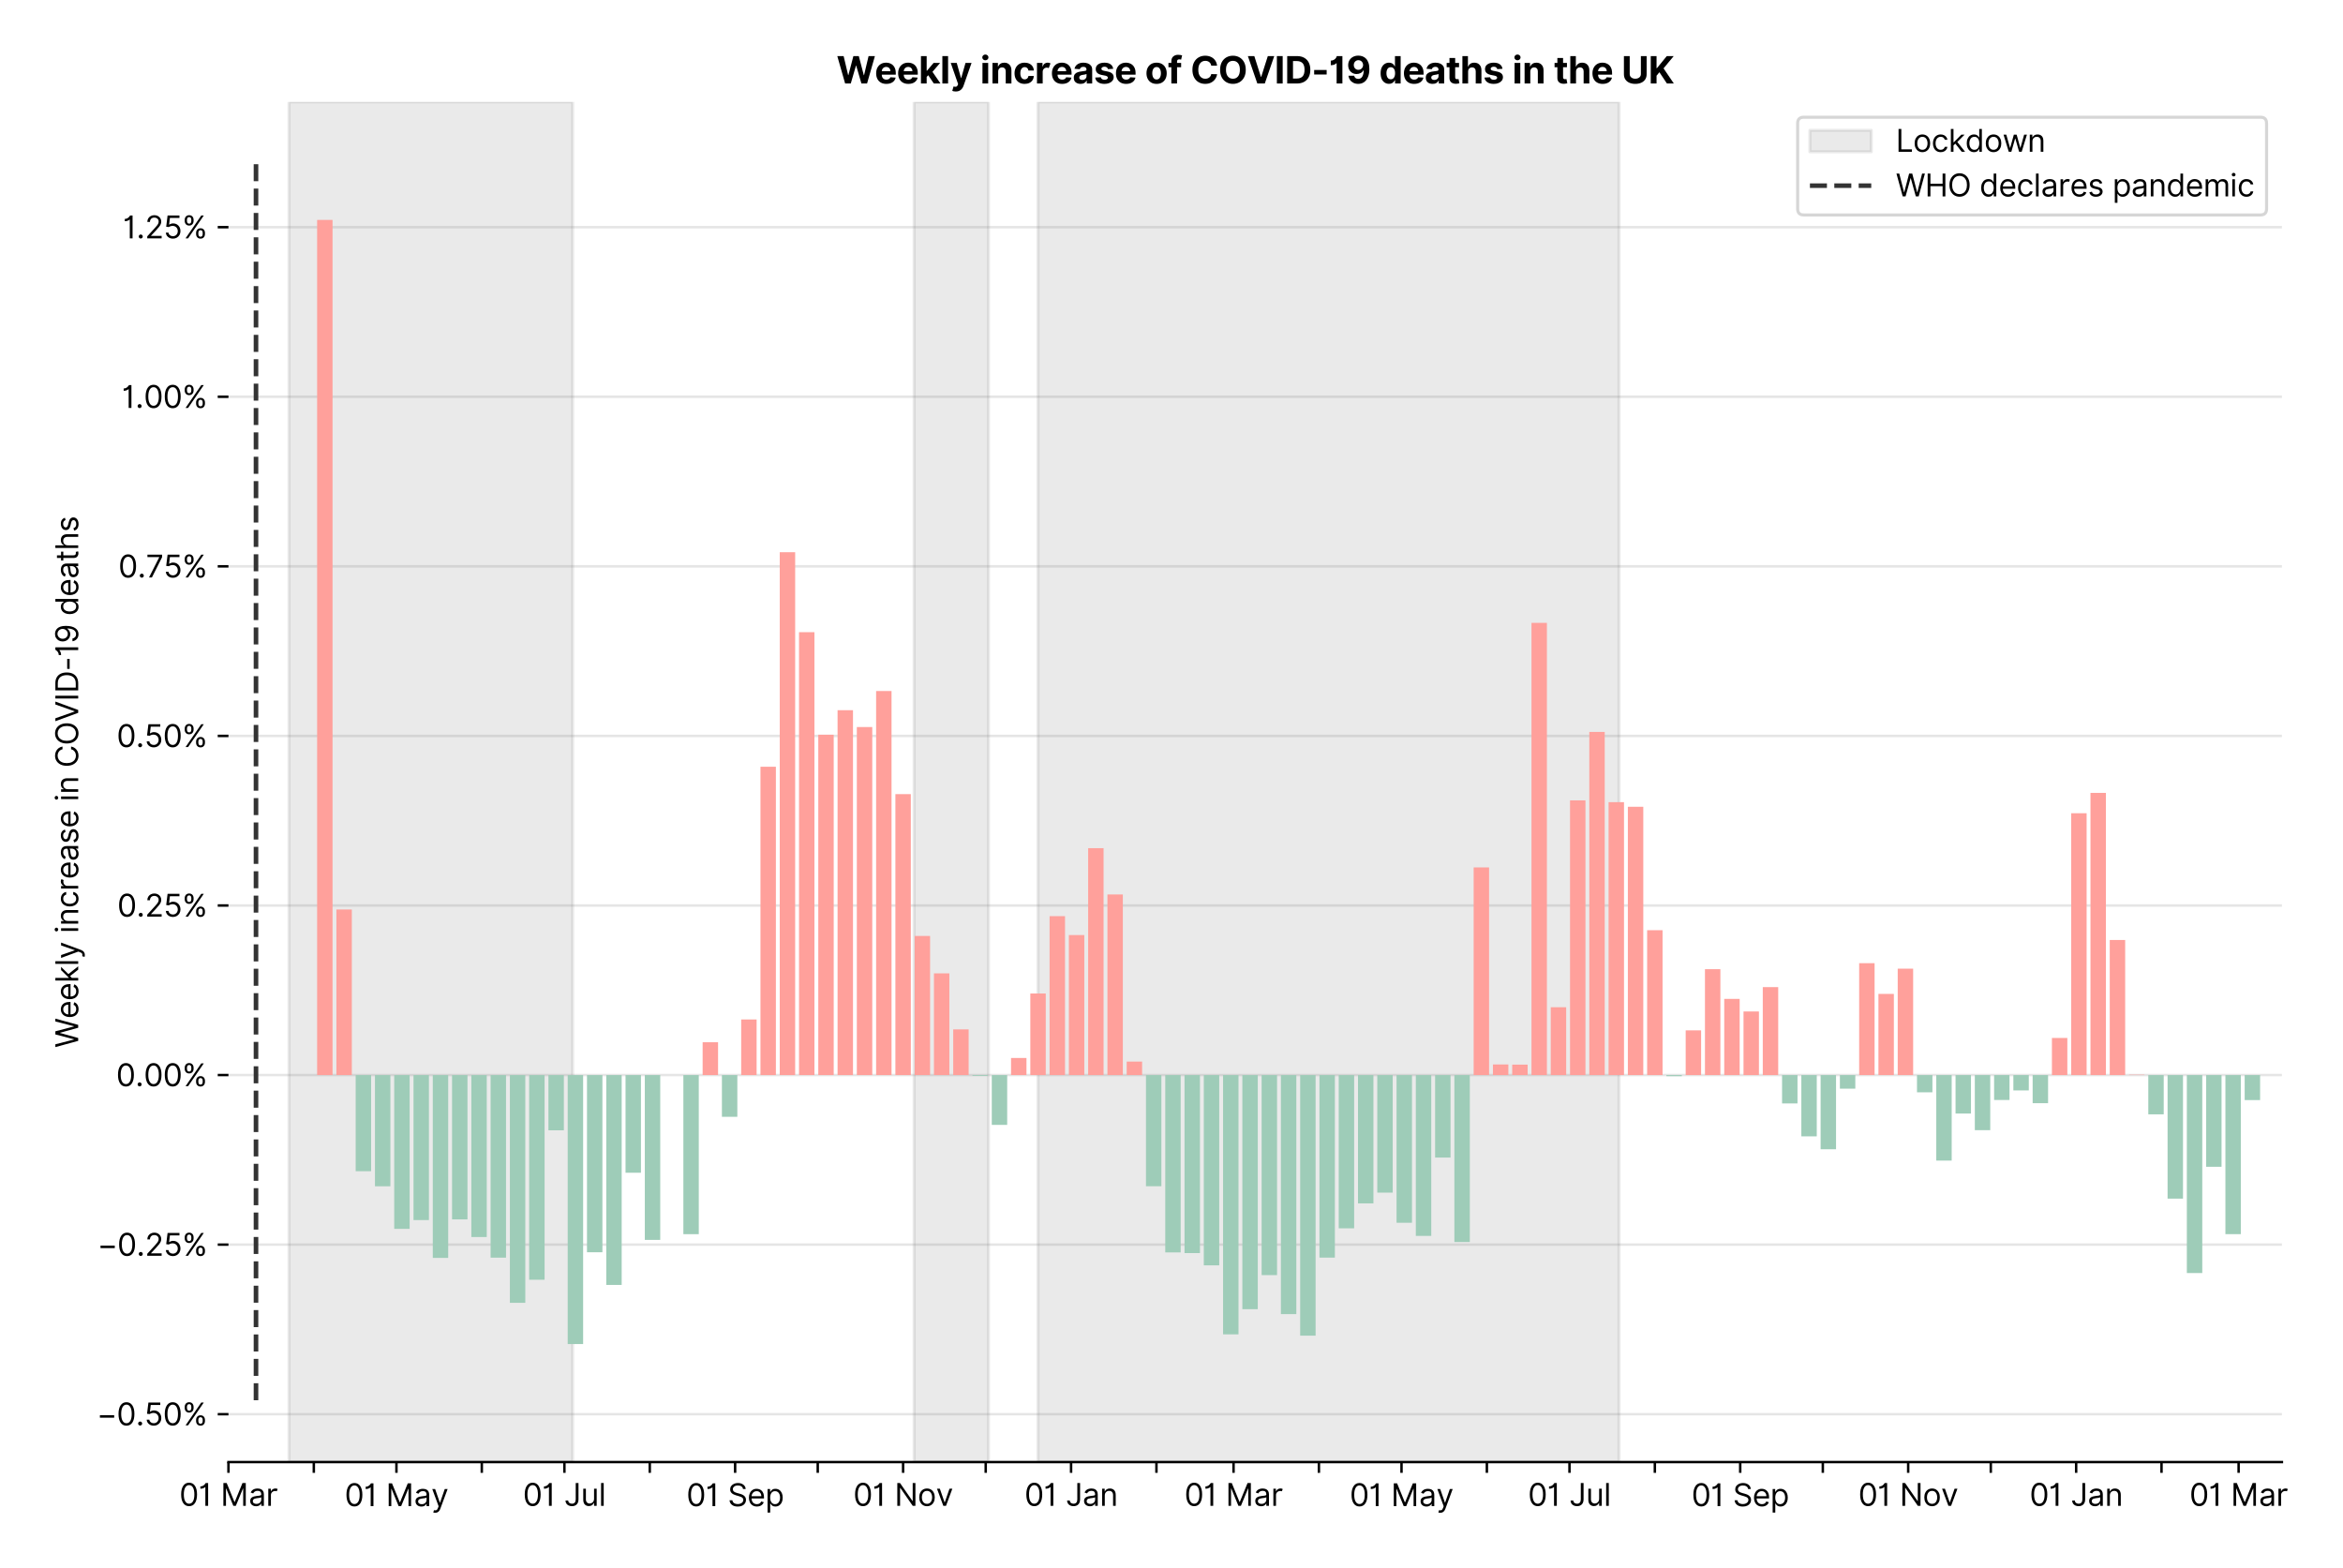 <?xml version="1.0" encoding="utf-8" standalone="no"?>
<!DOCTYPE svg PUBLIC "-//W3C//DTD SVG 1.1//EN"
  "http://www.w3.org/Graphics/SVG/1.1/DTD/svg11.dtd">
<svg xmlns:xlink="http://www.w3.org/1999/xlink" viewBox="0 0 764.022 511.234" xmlns="http://www.w3.org/2000/svg" version="1.1">
 <defs>
  <style type="text/css">*{stroke-linejoin: round; stroke-linecap: butt}</style>
 </defs>
 <g id="figure_1">
  <g id="patch_1">
   <path d="M 0 511.234 
L 764.022 511.234 
L 764.022 0 
L 0 0 
z
" style="fill: #ffffff"/>
  </g>
  <g id="axes_1">
   <g id="patch_2">
    <path d="M 74.498 476.745 
L 744.098 476.745 
L 744.098 33.225 
L 74.498 33.225 
z
" style="fill: #ffffff"/>
   </g>
   <g id="matplotlib.axis_1">
    <g id="xtick_1">
     <g id="line2d_1">
      <defs>
       <path id="mb0d2cee43c" d="M 0 0 
L 0 3.5 
" style="stroke: #000000; stroke-width: 0.8"/>
      </defs>
      <g>
       <use xlink:href="#mb0d2cee43c" x="74.498" y="476.745" style="stroke: #000000; stroke-width: 0.8"/>
      </g>
     </g>
     <g id="text_1">
      <!-- 01 Mar -->
      <g transform="translate(58.462 491.018)scale(0.1 -0.1)">
       <defs>
        <path id="Inter-Regular-30" d="M 2000 -64 
Q 1230 -64 806 561 
Q 382 1186 382 2327 
Q 382 3459 809 4088 
Q 1236 4718 2000 4718 
Q 2764 4718 3191 4088 
Q 3618 3459 3618 2327 
Q 3618 1186 3194 561 
Q 2771 -64 2000 -64 
z
M 2000 436 
Q 2509 436 2791 927 
Q 3073 1418 3073 2327 
Q 3073 3234 2789 3730 
Q 2505 4227 2000 4227 
Q 1496 4227 1211 3730 
Q 927 3234 927 2327 
Q 927 1418 1210 927 
Q 1493 436 2000 436 
z
" transform="scale(0.016)"/>
        <path id="Inter-Regular-31" d="M 1973 4655 
L 1973 0 
L 1409 0 
L 1409 3836 
L 1373 3836 
Q 1341 3773 1209 3692 
Q 1077 3611 868 3551 
Q 659 3491 391 3491 
L 391 3964 
Q 661 3964 859 4061 
Q 1057 4159 1190 4291 
Q 1323 4423 1392 4529 
Q 1461 4636 1473 4655 
L 1973 4655 
z
" transform="scale(0.016)"/>
        <path id="Inter-Regular-20" transform="scale(0.016)"/>
        <path id="Inter-Regular-4d" d="M 564 4655 
L 1236 4655 
L 2818 791 
L 2873 791 
L 4455 4655 
L 5127 4655 
L 5127 0 
L 4600 0 
L 4600 3536 
L 4555 3536 
L 3100 0 
L 2591 0 
L 1136 3536 
L 1091 3536 
L 1091 0 
L 564 0 
L 564 4655 
z
" transform="scale(0.016)"/>
        <path id="Inter-Regular-61" d="M 1518 -82 
Q 1186 -82 916 44 
Q 646 170 486 410 
Q 327 650 327 991 
Q 327 1291 445 1478 
Q 564 1666 761 1773 
Q 959 1880 1199 1933 
Q 1439 1986 1682 2018 
Q 2000 2059 2199 2080 
Q 2398 2102 2490 2154 
Q 2582 2207 2582 2336 
L 2582 2355 
Q 2582 2691 2399 2877 
Q 2216 3064 1846 3064 
Q 1461 3064 1243 2895 
Q 1025 2727 936 2536 
L 427 2718 
Q 564 3036 792 3214 
Q 1021 3393 1292 3464 
Q 1564 3536 1827 3536 
Q 1996 3536 2215 3496 
Q 2434 3457 2640 3334 
Q 2846 3211 2982 2963 
Q 3118 2716 3118 2300 
L 3118 0 
L 2582 0 
L 2582 473 
L 2555 473 
Q 2500 359 2373 229 
Q 2246 100 2034 9 
Q 1823 -82 1518 -82 
z
M 1600 400 
Q 1918 400 2137 525 
Q 2357 650 2469 847 
Q 2582 1045 2582 1264 
L 2582 1755 
Q 2548 1714 2433 1681 
Q 2318 1648 2169 1624 
Q 2021 1600 1881 1583 
Q 1741 1566 1655 1555 
Q 1446 1527 1265 1467 
Q 1084 1407 974 1287 
Q 864 1168 864 964 
Q 864 684 1072 542 
Q 1280 400 1600 400 
z
" transform="scale(0.016)"/>
        <path id="Inter-Regular-72" d="M 491 0 
L 491 3491 
L 1009 3491 
L 1009 2964 
L 1046 2964 
Q 1139 3223 1389 3384 
Q 1639 3545 1955 3545 
Q 2100 3545 2209 3511 
Q 2318 3477 2400 3418 
L 2218 2964 
Q 2161 2993 2085 3010 
Q 2009 3027 1909 3027 
Q 1527 3027 1277 2794 
Q 1027 2561 1027 2209 
L 1027 0 
L 491 0 
z
" transform="scale(0.016)"/>
       </defs>
       <use xlink:href="#Inter-Regular-30"/>
       <use xlink:href="#Inter-Regular-31" x="62.5"/>
       <use xlink:href="#Inter-Regular-20" x="106.676"/>
       <use xlink:href="#Inter-Regular-4d" x="134.801"/>
       <use xlink:href="#Inter-Regular-61" x="225.994"/>
       <use xlink:href="#Inter-Regular-72" x="282.386"/>
      </g>
     </g>
    </g>
    <g id="xtick_2">
     <g id="line2d_2">
      <g>
       <use xlink:href="#mb0d2cee43c" x="102.334" y="476.745" style="stroke: #000000; stroke-width: 0.8"/>
      </g>
     </g>
    </g>
    <g id="xtick_3">
     <g id="line2d_3">
      <g>
       <use xlink:href="#mb0d2cee43c" x="129.272" y="476.745" style="stroke: #000000; stroke-width: 0.8"/>
      </g>
     </g>
     <g id="text_2">
      <!-- 01 May -->
      <g transform="translate(112.369 491.117)scale(0.1 -0.1)">
       <defs>
        <path id="Inter-Regular-79" d="M 818 -1355 
Q 682 -1355 575 -1333 
Q 468 -1311 427 -1291 
L 564 -818 
Q 857 -893 1053 -814 
Q 1250 -736 1391 -345 
L 1509 -18 
L 218 3491 
L 800 3491 
L 1764 709 
L 1800 709 
L 2764 3491 
L 3346 3491 
L 1846 -564 
Q 1550 -1355 818 -1355 
z
" transform="scale(0.016)"/>
       </defs>
       <use xlink:href="#Inter-Regular-30"/>
       <use xlink:href="#Inter-Regular-31" x="62.5"/>
       <use xlink:href="#Inter-Regular-20" x="106.676"/>
       <use xlink:href="#Inter-Regular-4d" x="134.801"/>
       <use xlink:href="#Inter-Regular-61" x="225.994"/>
       <use xlink:href="#Inter-Regular-79" x="282.386"/>
      </g>
     </g>
    </g>
    <g id="xtick_4">
     <g id="line2d_4">
      <g>
       <use xlink:href="#mb0d2cee43c" x="157.108" y="476.745" style="stroke: #000000; stroke-width: 0.8"/>
      </g>
     </g>
    </g>
    <g id="xtick_5">
     <g id="line2d_5">
      <g>
       <use xlink:href="#mb0d2cee43c" x="184.046" y="476.745" style="stroke: #000000; stroke-width: 0.8"/>
      </g>
     </g>
     <g id="text_3">
      <!-- 01 Jul -->
      <g transform="translate(170.502 491.018)scale(0.1 -0.1)">
       <defs>
        <path id="Inter-Regular-4a" d="M 2346 4655 
L 2909 4655 
L 2909 1327 
Q 2909 657 2549 296 
Q 2189 -64 1582 -64 
Q 1200 -64 902 76 
Q 605 216 434 475 
Q 264 734 264 1091 
L 818 1091 
Q 818 795 1034 615 
Q 1250 436 1582 436 
Q 1948 436 2147 664 
Q 2346 893 2346 1327 
L 2346 4655 
z
" transform="scale(0.016)"/>
        <path id="Inter-Regular-75" d="M 2691 1427 
L 2691 3491 
L 3227 3491 
L 3227 0 
L 2691 0 
L 2691 591 
L 2655 591 
Q 2532 325 2273 140 
Q 2014 -45 1618 -45 
Q 1127 -45 809 280 
Q 491 605 491 1273 
L 491 3491 
L 1027 3491 
L 1027 1309 
Q 1027 927 1242 700 
Q 1457 473 1791 473 
Q 1991 473 2199 575 
Q 2407 677 2549 888 
Q 2691 1100 2691 1427 
z
" transform="scale(0.016)"/>
        <path id="Inter-Regular-6c" d="M 1027 4655 
L 1027 0 
L 491 0 
L 491 4655 
L 1027 4655 
z
" transform="scale(0.016)"/>
       </defs>
       <use xlink:href="#Inter-Regular-30"/>
       <use xlink:href="#Inter-Regular-31" x="62.5"/>
       <use xlink:href="#Inter-Regular-20" x="106.676"/>
       <use xlink:href="#Inter-Regular-4a" x="134.801"/>
       <use xlink:href="#Inter-Regular-75" x="189.063"/>
       <use xlink:href="#Inter-Regular-6c" x="247.159"/>
      </g>
     </g>
    </g>
    <g id="xtick_6">
     <g id="line2d_6">
      <g>
       <use xlink:href="#mb0d2cee43c" x="211.881" y="476.745" style="stroke: #000000; stroke-width: 0.8"/>
      </g>
     </g>
    </g>
    <g id="xtick_7">
     <g id="line2d_7">
      <g>
       <use xlink:href="#mb0d2cee43c" x="239.717" y="476.745" style="stroke: #000000; stroke-width: 0.8"/>
      </g>
     </g>
     <g id="text_4">
      <!-- 01 Sep -->
      <g transform="translate(223.83 491.117)scale(0.1 -0.1)">
       <defs>
        <path id="Inter-Regular-53" d="M 3109 3491 
Q 3068 3836 2777 4027 
Q 2486 4218 2064 4218 
Q 1600 4218 1318 3999 
Q 1036 3780 1036 3445 
Q 1036 3195 1189 3042 
Q 1343 2889 1553 2803 
Q 1764 2718 1936 2673 
L 2409 2545 
Q 2591 2498 2815 2414 
Q 3039 2330 3244 2185 
Q 3450 2041 3584 1816 
Q 3718 1591 3718 1264 
Q 3718 886 3521 581 
Q 3325 277 2949 97 
Q 2573 -82 2036 -82 
Q 1286 -82 845 272 
Q 405 627 364 1200 
L 946 1200 
Q 968 936 1124 764 
Q 1280 593 1519 510 
Q 1759 427 2036 427 
Q 2359 427 2616 533 
Q 2873 639 3023 828 
Q 3173 1018 3173 1273 
Q 3173 1505 3043 1650 
Q 2914 1795 2702 1886 
Q 2491 1977 2246 2045 
L 1673 2209 
Q 1127 2366 809 2657 
Q 491 2948 491 3418 
Q 491 3809 703 4101 
Q 916 4393 1276 4555 
Q 1636 4718 2082 4718 
Q 2532 4718 2882 4558 
Q 3232 4398 3437 4120 
Q 3643 3843 3655 3491 
L 3109 3491 
z
" transform="scale(0.016)"/>
        <path id="Inter-Regular-65" d="M 1955 -73 
Q 1450 -73 1085 151 
Q 721 375 524 778 
Q 327 1182 327 1718 
Q 327 2255 524 2665 
Q 721 3075 1074 3305 
Q 1427 3536 1900 3536 
Q 2173 3536 2439 3445 
Q 2705 3355 2923 3151 
Q 3141 2948 3270 2614 
Q 3400 2280 3400 1791 
L 3400 1564 
L 866 1564 
Q 884 1005 1183 707 
Q 1482 409 1955 409 
Q 2271 409 2498 545 
Q 2725 682 2827 955 
L 3346 809 
Q 3223 414 2854 170 
Q 2486 -73 1955 -73 
z
M 866 2027 
L 2855 2027 
Q 2855 2470 2595 2762 
Q 2336 3055 1900 3055 
Q 1593 3055 1368 2911 
Q 1143 2768 1013 2533 
Q 884 2298 866 2027 
z
" transform="scale(0.016)"/>
        <path id="Inter-Regular-70" d="M 491 -1309 
L 491 3491 
L 1009 3491 
L 1009 2936 
L 1073 2936 
Q 1132 3027 1237 3169 
Q 1343 3311 1542 3423 
Q 1741 3536 2082 3536 
Q 2523 3536 2859 3315 
Q 3196 3095 3384 2690 
Q 3573 2286 3573 1736 
Q 3573 1182 3384 776 
Q 3196 370 2861 148 
Q 2527 -73 2091 -73 
Q 1755 -73 1552 39 
Q 1350 152 1241 296 
Q 1132 441 1073 536 
L 1027 536 
L 1027 -1309 
L 491 -1309 
z
M 1018 1745 
Q 1018 1152 1276 780 
Q 1534 409 2018 409 
Q 2355 409 2581 587 
Q 2807 766 2921 1069 
Q 3036 1373 3036 1745 
Q 3036 2114 2923 2410 
Q 2811 2707 2585 2881 
Q 2359 3055 2018 3055 
Q 1527 3055 1272 2693 
Q 1018 2332 1018 1745 
z
" transform="scale(0.016)"/>
       </defs>
       <use xlink:href="#Inter-Regular-30"/>
       <use xlink:href="#Inter-Regular-31" x="62.5"/>
       <use xlink:href="#Inter-Regular-20" x="106.676"/>
       <use xlink:href="#Inter-Regular-53" x="134.801"/>
       <use xlink:href="#Inter-Regular-65" x="198.58"/>
       <use xlink:href="#Inter-Regular-70" x="256.818"/>
      </g>
     </g>
    </g>
    <g id="xtick_8">
     <g id="line2d_8">
      <g>
       <use xlink:href="#mb0d2cee43c" x="266.655" y="476.745" style="stroke: #000000; stroke-width: 0.8"/>
      </g>
     </g>
    </g>
    <g id="xtick_9">
     <g id="line2d_9">
      <g>
       <use xlink:href="#mb0d2cee43c" x="294.491" y="476.745" style="stroke: #000000; stroke-width: 0.8"/>
      </g>
     </g>
     <g id="text_5">
      <!-- 01 Nov -->
      <g transform="translate(278.219 491.018)scale(0.1 -0.1)">
       <defs>
        <path id="Inter-Regular-4e" d="M 4255 4655 
L 4255 0 
L 3709 0 
L 1173 3655 
L 1127 3655 
L 1127 0 
L 564 0 
L 564 4655 
L 1109 4655 
L 3655 991 
L 3700 991 
L 3700 4655 
L 4255 4655 
z
" transform="scale(0.016)"/>
        <path id="Inter-Regular-6f" d="M 1909 -73 
Q 1436 -73 1080 152 
Q 725 377 526 781 
Q 327 1186 327 1727 
Q 327 2273 526 2679 
Q 725 3086 1080 3311 
Q 1436 3536 1909 3536 
Q 2382 3536 2737 3311 
Q 3093 3086 3292 2679 
Q 3491 2273 3491 1727 
Q 3491 1186 3292 781 
Q 3093 377 2737 152 
Q 2382 -73 1909 -73 
z
M 1909 409 
Q 2268 409 2500 593 
Q 2732 777 2843 1077 
Q 2955 1377 2955 1727 
Q 2955 2077 2843 2379 
Q 2732 2682 2500 2868 
Q 2268 3055 1909 3055 
Q 1550 3055 1318 2868 
Q 1086 2682 975 2379 
Q 864 2077 864 1727 
Q 864 1377 975 1077 
Q 1086 777 1318 593 
Q 1550 409 1909 409 
z
" transform="scale(0.016)"/>
        <path id="Inter-Regular-76" d="M 3346 3491 
L 2055 0 
L 1509 0 
L 218 3491 
L 800 3491 
L 1764 709 
L 1800 709 
L 2764 3491 
L 3346 3491 
z
" transform="scale(0.016)"/>
       </defs>
       <use xlink:href="#Inter-Regular-30"/>
       <use xlink:href="#Inter-Regular-31" x="62.5"/>
       <use xlink:href="#Inter-Regular-20" x="106.676"/>
       <use xlink:href="#Inter-Regular-4e" x="134.801"/>
       <use xlink:href="#Inter-Regular-6f" x="210.085"/>
       <use xlink:href="#Inter-Regular-76" x="269.744"/>
      </g>
     </g>
    </g>
    <g id="xtick_10">
     <g id="line2d_10">
      <g>
       <use xlink:href="#mb0d2cee43c" x="321.428" y="476.745" style="stroke: #000000; stroke-width: 0.8"/>
      </g>
     </g>
    </g>
    <g id="xtick_11">
     <g id="line2d_11">
      <g>
       <use xlink:href="#mb0d2cee43c" x="349.264" y="476.745" style="stroke: #000000; stroke-width: 0.8"/>
      </g>
     </g>
     <g id="text_6">
      <!-- 01 Jan -->
      <g transform="translate(334.065 491.018)scale(0.1 -0.1)">
       <defs>
        <path id="Inter-Regular-6e" d="M 1027 2100 
L 1027 0 
L 491 0 
L 491 3491 
L 1009 3491 
L 1009 2945 
L 1055 2945 
Q 1177 3211 1427 3373 
Q 1677 3536 2073 3536 
Q 2602 3536 2928 3211 
Q 3255 2886 3255 2218 
L 3255 0 
L 2718 0 
L 2718 2182 
Q 2718 2593 2504 2824 
Q 2291 3055 1918 3055 
Q 1534 3055 1280 2806 
Q 1027 2557 1027 2100 
z
" transform="scale(0.016)"/>
       </defs>
       <use xlink:href="#Inter-Regular-30"/>
       <use xlink:href="#Inter-Regular-31" x="62.5"/>
       <use xlink:href="#Inter-Regular-20" x="106.676"/>
       <use xlink:href="#Inter-Regular-4a" x="134.801"/>
       <use xlink:href="#Inter-Regular-61" x="189.063"/>
       <use xlink:href="#Inter-Regular-6e" x="245.455"/>
      </g>
     </g>
    </g>
    <g id="xtick_12">
     <g id="line2d_12">
      <g>
       <use xlink:href="#mb0d2cee43c" x="377.1" y="476.745" style="stroke: #000000; stroke-width: 0.8"/>
      </g>
     </g>
    </g>
    <g id="xtick_13">
     <g id="line2d_13">
      <g>
       <use xlink:href="#mb0d2cee43c" x="402.242" y="476.745" style="stroke: #000000; stroke-width: 0.8"/>
      </g>
     </g>
     <g id="text_7">
      <!-- 01 Mar -->
      <g transform="translate(386.205 491.018)scale(0.1 -0.1)">
       <use xlink:href="#Inter-Regular-30"/>
       <use xlink:href="#Inter-Regular-31" x="62.5"/>
       <use xlink:href="#Inter-Regular-20" x="106.676"/>
       <use xlink:href="#Inter-Regular-4d" x="134.801"/>
       <use xlink:href="#Inter-Regular-61" x="225.994"/>
       <use xlink:href="#Inter-Regular-72" x="282.386"/>
      </g>
     </g>
    </g>
    <g id="xtick_14">
     <g id="line2d_14">
      <g>
       <use xlink:href="#mb0d2cee43c" x="430.078" y="476.745" style="stroke: #000000; stroke-width: 0.8"/>
      </g>
     </g>
    </g>
    <g id="xtick_15">
     <g id="line2d_15">
      <g>
       <use xlink:href="#mb0d2cee43c" x="457.015" y="476.745" style="stroke: #000000; stroke-width: 0.8"/>
      </g>
     </g>
     <g id="text_8">
      <!-- 01 May -->
      <g transform="translate(440.112 491.117)scale(0.1 -0.1)">
       <use xlink:href="#Inter-Regular-30"/>
       <use xlink:href="#Inter-Regular-31" x="62.5"/>
       <use xlink:href="#Inter-Regular-20" x="106.676"/>
       <use xlink:href="#Inter-Regular-4d" x="134.801"/>
       <use xlink:href="#Inter-Regular-61" x="225.994"/>
       <use xlink:href="#Inter-Regular-79" x="282.386"/>
      </g>
     </g>
    </g>
    <g id="xtick_16">
     <g id="line2d_16">
      <g>
       <use xlink:href="#mb0d2cee43c" x="484.851" y="476.745" style="stroke: #000000; stroke-width: 0.8"/>
      </g>
     </g>
    </g>
    <g id="xtick_17">
     <g id="line2d_17">
      <g>
       <use xlink:href="#mb0d2cee43c" x="511.789" y="476.745" style="stroke: #000000; stroke-width: 0.8"/>
      </g>
     </g>
     <g id="text_9">
      <!-- 01 Jul -->
      <g transform="translate(498.245 491.018)scale(0.1 -0.1)">
       <use xlink:href="#Inter-Regular-30"/>
       <use xlink:href="#Inter-Regular-31" x="62.5"/>
       <use xlink:href="#Inter-Regular-20" x="106.676"/>
       <use xlink:href="#Inter-Regular-4a" x="134.801"/>
       <use xlink:href="#Inter-Regular-75" x="189.063"/>
       <use xlink:href="#Inter-Regular-6c" x="247.159"/>
      </g>
     </g>
    </g>
    <g id="xtick_18">
     <g id="line2d_18">
      <g>
       <use xlink:href="#mb0d2cee43c" x="539.625" y="476.745" style="stroke: #000000; stroke-width: 0.8"/>
      </g>
     </g>
    </g>
    <g id="xtick_19">
     <g id="line2d_19">
      <g>
       <use xlink:href="#mb0d2cee43c" x="567.46" y="476.745" style="stroke: #000000; stroke-width: 0.8"/>
      </g>
     </g>
     <g id="text_10">
      <!-- 01 Sep -->
      <g transform="translate(551.573 491.117)scale(0.1 -0.1)">
       <use xlink:href="#Inter-Regular-30"/>
       <use xlink:href="#Inter-Regular-31" x="62.5"/>
       <use xlink:href="#Inter-Regular-20" x="106.676"/>
       <use xlink:href="#Inter-Regular-53" x="134.801"/>
       <use xlink:href="#Inter-Regular-65" x="198.58"/>
       <use xlink:href="#Inter-Regular-70" x="256.818"/>
      </g>
     </g>
    </g>
    <g id="xtick_20">
     <g id="line2d_20">
      <g>
       <use xlink:href="#mb0d2cee43c" x="594.398" y="476.745" style="stroke: #000000; stroke-width: 0.8"/>
      </g>
     </g>
    </g>
    <g id="xtick_21">
     <g id="line2d_21">
      <g>
       <use xlink:href="#mb0d2cee43c" x="622.234" y="476.745" style="stroke: #000000; stroke-width: 0.8"/>
      </g>
     </g>
     <g id="text_11">
      <!-- 01 Nov -->
      <g transform="translate(605.963 491.018)scale(0.1 -0.1)">
       <use xlink:href="#Inter-Regular-30"/>
       <use xlink:href="#Inter-Regular-31" x="62.5"/>
       <use xlink:href="#Inter-Regular-20" x="106.676"/>
       <use xlink:href="#Inter-Regular-4e" x="134.801"/>
       <use xlink:href="#Inter-Regular-6f" x="210.085"/>
       <use xlink:href="#Inter-Regular-76" x="269.744"/>
      </g>
     </g>
    </g>
    <g id="xtick_22">
     <g id="line2d_22">
      <g>
       <use xlink:href="#mb0d2cee43c" x="649.172" y="476.745" style="stroke: #000000; stroke-width: 0.8"/>
      </g>
     </g>
    </g>
    <g id="xtick_23">
     <g id="line2d_23">
      <g>
       <use xlink:href="#mb0d2cee43c" x="677.007" y="476.745" style="stroke: #000000; stroke-width: 0.8"/>
      </g>
     </g>
     <g id="text_12">
      <!-- 01 Jan -->
      <g transform="translate(661.808 491.018)scale(0.1 -0.1)">
       <use xlink:href="#Inter-Regular-30"/>
       <use xlink:href="#Inter-Regular-31" x="62.5"/>
       <use xlink:href="#Inter-Regular-20" x="106.676"/>
       <use xlink:href="#Inter-Regular-4a" x="134.801"/>
       <use xlink:href="#Inter-Regular-61" x="189.063"/>
       <use xlink:href="#Inter-Regular-6e" x="245.455"/>
      </g>
     </g>
    </g>
    <g id="xtick_24">
     <g id="line2d_24">
      <g>
       <use xlink:href="#mb0d2cee43c" x="704.843" y="476.745" style="stroke: #000000; stroke-width: 0.8"/>
      </g>
     </g>
    </g>
    <g id="xtick_25">
     <g id="line2d_25">
      <g>
       <use xlink:href="#mb0d2cee43c" x="729.985" y="476.745" style="stroke: #000000; stroke-width: 0.8"/>
      </g>
     </g>
     <g id="text_13">
      <!-- 01 Mar -->
      <g transform="translate(713.948 491.018)scale(0.1 -0.1)">
       <use xlink:href="#Inter-Regular-30"/>
       <use xlink:href="#Inter-Regular-31" x="62.5"/>
       <use xlink:href="#Inter-Regular-20" x="106.676"/>
       <use xlink:href="#Inter-Regular-4d" x="134.801"/>
       <use xlink:href="#Inter-Regular-61" x="225.994"/>
       <use xlink:href="#Inter-Regular-72" x="282.386"/>
      </g>
     </g>
    </g>
   </g>
   <g id="matplotlib.axis_2">
    <g id="ytick_1">
     <g id="line2d_26">
      <path d="M 74.498 461.138 
L 744.098 461.138 
" clip-path="url(#p13aae15243)" style="fill: none; stroke: #e5e5e5; stroke-width: 0.8; stroke-linecap: square"/>
     </g>
     <g id="line2d_27">
      <defs>
       <path id="m11d271ea62" d="M 0 0 
L -3.5 0 
" style="stroke: #000000; stroke-width: 0.8"/>
      </defs>
      <g>
       <use xlink:href="#m11d271ea62" x="74.498" y="461.138" style="stroke: #000000; stroke-width: 0.8"/>
      </g>
     </g>
     <g id="text_14">
      <!-- −0.50% -->
      <g transform="translate(31.617 464.775)scale(0.1 -0.1)">
       <defs>
        <path id="Inter-Regular-2212" d="M 3509 2073 
L 3509 1564 
L 600 1564 
L 600 2073 
L 3509 2073 
z
" transform="scale(0.016)"/>
        <path id="Inter-Regular-2e" d="M 882 -36 
Q 714 -36 593 84 
Q 473 205 473 373 
Q 473 541 593 661 
Q 714 782 882 782 
Q 1050 782 1170 661 
Q 1291 541 1291 373 
Q 1291 205 1170 84 
Q 1050 -36 882 -36 
z
" transform="scale(0.016)"/>
        <path id="Inter-Regular-35" d="M 1936 -64 
Q 1536 -64 1216 95 
Q 896 255 702 532 
Q 509 809 491 1164 
L 1036 1164 
Q 1068 848 1324 642 
Q 1580 436 1936 436 
Q 2223 436 2447 570 
Q 2671 705 2799 940 
Q 2927 1175 2927 1473 
Q 2927 1777 2794 2017 
Q 2661 2257 2429 2395 
Q 2198 2534 1900 2536 
Q 1686 2539 1461 2472 
Q 1236 2405 1091 2300 
L 564 2364 
L 846 4655 
L 3264 4655 
L 3264 4155 
L 1318 4155 
L 1155 2782 
L 1182 2782 
Q 1325 2895 1541 2970 
Q 1757 3045 1991 3045 
Q 2418 3045 2753 2842 
Q 3089 2639 3281 2286 
Q 3473 1934 3473 1482 
Q 3473 1036 3274 687 
Q 3075 339 2727 137 
Q 2380 -64 1936 -64 
z
" transform="scale(0.016)"/>
        <path id="Inter-Regular-25" d="M 2855 873 
L 2855 1118 
Q 2855 1373 2960 1585 
Q 3066 1798 3269 1926 
Q 3473 2055 3764 2055 
Q 4059 2055 4259 1926 
Q 4459 1798 4561 1585 
Q 4664 1373 4664 1118 
L 4664 873 
Q 4664 618 4560 405 
Q 4457 193 4256 64 
Q 4055 -64 3764 -64 
Q 3468 -64 3266 64 
Q 3064 193 2959 405 
Q 2855 618 2855 873 
z
M 536 3536 
L 536 3782 
Q 536 4036 642 4248 
Q 748 4461 951 4589 
Q 1155 4718 1446 4718 
Q 1741 4718 1941 4589 
Q 2141 4461 2243 4248 
Q 2346 4036 2346 3782 
L 2346 3536 
Q 2346 3282 2242 3069 
Q 2139 2857 1937 2728 
Q 1736 2600 1446 2600 
Q 1150 2600 948 2728 
Q 746 2857 641 3069 
Q 536 3282 536 3536 
z
M 709 0 
L 3909 4655 
L 4427 4655 
L 1227 0 
L 709 0 
z
M 3318 1118 
L 3318 873 
Q 3318 661 3418 494 
Q 3518 327 3764 327 
Q 4002 327 4101 494 
Q 4200 661 4200 873 
L 4200 1118 
Q 4200 1330 4104 1497 
Q 4009 1664 3764 1664 
Q 3525 1664 3421 1497 
Q 3318 1330 3318 1118 
z
M 1000 3782 
L 1000 3536 
Q 1000 3325 1100 3158 
Q 1200 2991 1446 2991 
Q 1684 2991 1783 3158 
Q 1882 3325 1882 3536 
L 1882 3782 
Q 1882 3993 1786 4160 
Q 1691 4327 1446 4327 
Q 1207 4327 1103 4160 
Q 1000 3993 1000 3782 
z
" transform="scale(0.016)"/>
       </defs>
       <use xlink:href="#Inter-Regular-2212"/>
       <use xlink:href="#Inter-Regular-30" x="64.205"/>
       <use xlink:href="#Inter-Regular-2e" x="126.705"/>
       <use xlink:href="#Inter-Regular-35" x="154.261"/>
       <use xlink:href="#Inter-Regular-30" x="215.057"/>
       <use xlink:href="#Inter-Regular-25" x="277.557"/>
      </g>
     </g>
    </g>
    <g id="ytick_2">
     <g id="line2d_28">
      <path d="M 74.498 405.844 
L 744.098 405.844 
" clip-path="url(#p13aae15243)" style="fill: none; stroke: #e5e5e5; stroke-width: 0.8; stroke-linecap: square"/>
     </g>
     <g id="line2d_29">
      <g>
       <use xlink:href="#m11d271ea62" x="74.498" y="405.844" style="stroke: #000000; stroke-width: 0.8"/>
      </g>
     </g>
     <g id="text_15">
      <!-- −0.25% -->
      <g transform="translate(31.816 409.481)scale(0.1 -0.1)">
       <defs>
        <path id="Inter-Regular-32" d="M 482 0 
L 482 409 
L 2018 2091 
Q 2289 2386 2464 2605 
Q 2639 2825 2724 3019 
Q 2809 3214 2809 3427 
Q 2809 3795 2553 4011 
Q 2298 4227 1918 4227 
Q 1514 4227 1275 3985 
Q 1036 3743 1036 3345 
L 500 3345 
Q 500 3755 688 4064 
Q 877 4373 1203 4545 
Q 1530 4718 1936 4718 
Q 2346 4718 2661 4545 
Q 2977 4373 3156 4079 
Q 3336 3786 3336 3427 
Q 3336 3170 3244 2926 
Q 3152 2682 2926 2383 
Q 2700 2084 2300 1655 
L 1255 536 
L 1255 500 
L 3418 500 
L 3418 0 
L 482 0 
z
" transform="scale(0.016)"/>
       </defs>
       <use xlink:href="#Inter-Regular-2212"/>
       <use xlink:href="#Inter-Regular-30" x="64.205"/>
       <use xlink:href="#Inter-Regular-2e" x="126.705"/>
       <use xlink:href="#Inter-Regular-32" x="154.261"/>
       <use xlink:href="#Inter-Regular-35" x="214.773"/>
       <use xlink:href="#Inter-Regular-25" x="275.568"/>
      </g>
     </g>
    </g>
    <g id="ytick_3">
     <g id="line2d_30">
      <path d="M 74.498 350.55 
L 744.098 350.55 
" clip-path="url(#p13aae15243)" style="fill: none; stroke: #e5e5e5; stroke-width: 0.8; stroke-linecap: square"/>
     </g>
     <g id="line2d_31">
      <g>
       <use xlink:href="#m11d271ea62" x="74.498" y="350.55" style="stroke: #000000; stroke-width: 0.8"/>
      </g>
     </g>
     <g id="text_16">
      <!-- 0.00% -->
      <g transform="translate(37.867 354.187)scale(0.1 -0.1)">
       <use xlink:href="#Inter-Regular-30"/>
       <use xlink:href="#Inter-Regular-2e" x="62.5"/>
       <use xlink:href="#Inter-Regular-30" x="90.057"/>
       <use xlink:href="#Inter-Regular-30" x="152.557"/>
       <use xlink:href="#Inter-Regular-25" x="215.057"/>
      </g>
     </g>
    </g>
    <g id="ytick_4">
     <g id="line2d_32">
      <path d="M 74.498 295.256 
L 744.098 295.256 
" clip-path="url(#p13aae15243)" style="fill: none; stroke: #e5e5e5; stroke-width: 0.8; stroke-linecap: square"/>
     </g>
     <g id="line2d_33">
      <g>
       <use xlink:href="#m11d271ea62" x="74.498" y="295.256" style="stroke: #000000; stroke-width: 0.8"/>
      </g>
     </g>
     <g id="text_17">
      <!-- 0.25% -->
      <g transform="translate(38.236 298.893)scale(0.1 -0.1)">
       <use xlink:href="#Inter-Regular-30"/>
       <use xlink:href="#Inter-Regular-2e" x="62.5"/>
       <use xlink:href="#Inter-Regular-32" x="90.057"/>
       <use xlink:href="#Inter-Regular-35" x="150.568"/>
       <use xlink:href="#Inter-Regular-25" x="211.364"/>
      </g>
     </g>
    </g>
    <g id="ytick_5">
     <g id="line2d_34">
      <path d="M 74.498 239.962 
L 744.098 239.962 
" clip-path="url(#p13aae15243)" style="fill: none; stroke: #e5e5e5; stroke-width: 0.8; stroke-linecap: square"/>
     </g>
     <g id="line2d_35">
      <g>
       <use xlink:href="#m11d271ea62" x="74.498" y="239.962" style="stroke: #000000; stroke-width: 0.8"/>
      </g>
     </g>
     <g id="text_18">
      <!-- 0.50% -->
      <g transform="translate(38.038 243.599)scale(0.1 -0.1)">
       <use xlink:href="#Inter-Regular-30"/>
       <use xlink:href="#Inter-Regular-2e" x="62.5"/>
       <use xlink:href="#Inter-Regular-35" x="90.057"/>
       <use xlink:href="#Inter-Regular-30" x="150.852"/>
       <use xlink:href="#Inter-Regular-25" x="213.352"/>
      </g>
     </g>
    </g>
    <g id="ytick_6">
     <g id="line2d_36">
      <path d="M 74.498 184.668 
L 744.098 184.668 
" clip-path="url(#p13aae15243)" style="fill: none; stroke: #e5e5e5; stroke-width: 0.8; stroke-linecap: square"/>
     </g>
     <g id="line2d_37">
      <g>
       <use xlink:href="#m11d271ea62" x="74.498" y="184.668" style="stroke: #000000; stroke-width: 0.8"/>
      </g>
     </g>
     <g id="text_19">
      <!-- 0.75% -->
      <g transform="translate(38.577 188.305)scale(0.1 -0.1)">
       <defs>
        <path id="Inter-Regular-37" d="M 627 0 
L 2709 4118 
L 2709 4155 
L 309 4155 
L 309 4655 
L 3291 4655 
L 3291 4127 
L 1218 0 
L 627 0 
z
" transform="scale(0.016)"/>
       </defs>
       <use xlink:href="#Inter-Regular-30"/>
       <use xlink:href="#Inter-Regular-2e" x="62.5"/>
       <use xlink:href="#Inter-Regular-37" x="90.057"/>
       <use xlink:href="#Inter-Regular-35" x="147.159"/>
       <use xlink:href="#Inter-Regular-25" x="207.955"/>
      </g>
     </g>
    </g>
    <g id="ytick_7">
     <g id="line2d_38">
      <path d="M 74.498 129.375 
L 744.098 129.375 
" clip-path="url(#p13aae15243)" style="fill: none; stroke: #e5e5e5; stroke-width: 0.8; stroke-linecap: square"/>
     </g>
     <g id="line2d_39">
      <g>
       <use xlink:href="#m11d271ea62" x="74.498" y="129.375" style="stroke: #000000; stroke-width: 0.8"/>
      </g>
     </g>
     <g id="text_20">
      <!-- 1.00% -->
      <g transform="translate(39.7 133.011)scale(0.1 -0.1)">
       <use xlink:href="#Inter-Regular-31"/>
       <use xlink:href="#Inter-Regular-2e" x="44.176"/>
       <use xlink:href="#Inter-Regular-30" x="71.733"/>
       <use xlink:href="#Inter-Regular-30" x="134.233"/>
       <use xlink:href="#Inter-Regular-25" x="196.733"/>
      </g>
     </g>
    </g>
    <g id="ytick_8">
     <g id="line2d_40">
      <path d="M 74.498 74.081 
L 744.098 74.081 
" clip-path="url(#p13aae15243)" style="fill: none; stroke: #e5e5e5; stroke-width: 0.8; stroke-linecap: square"/>
     </g>
     <g id="line2d_41">
      <g>
       <use xlink:href="#m11d271ea62" x="74.498" y="74.081" style="stroke: #000000; stroke-width: 0.8"/>
      </g>
     </g>
     <g id="text_21">
      <!-- 1.25% -->
      <g transform="translate(40.069 77.717)scale(0.1 -0.1)">
       <use xlink:href="#Inter-Regular-31"/>
       <use xlink:href="#Inter-Regular-2e" x="44.176"/>
       <use xlink:href="#Inter-Regular-32" x="71.733"/>
       <use xlink:href="#Inter-Regular-35" x="132.244"/>
       <use xlink:href="#Inter-Regular-25" x="193.04"/>
      </g>
     </g>
    </g>
    <g id="text_22">
     <!-- Weekly increase in COVID-19 deaths -->
     <g transform="translate(25.5 341.649)rotate(-90)scale(0.1 -0.1)">
      <defs>
       <path id="Inter-Regular-57" d="M 1409 0 
L 136 4655 
L 709 4655 
L 1682 864 
L 1727 864 
L 2718 4655 
L 3355 4655 
L 4346 864 
L 4391 864 
L 5364 4655 
L 5936 4655 
L 4664 0 
L 4082 0 
L 3055 3709 
L 3018 3709 
L 1991 0 
L 1409 0 
z
" transform="scale(0.016)"/>
       <path id="Inter-Regular-6b" d="M 491 0 
L 491 4655 
L 1027 4655 
L 1027 1936 
L 1091 1936 
L 2618 3491 
L 3282 3491 
L 1807 2000 
L 3391 0 
L 2709 0 
L 1402 1655 
L 1027 1307 
L 1027 0 
L 491 0 
z
" transform="scale(0.016)"/>
       <path id="Inter-Regular-69" d="M 491 0 
L 491 3491 
L 1027 3491 
L 1027 0 
L 491 0 
z
M 764 4073 
Q 607 4073 494 4179 
Q 382 4286 382 4436 
Q 382 4586 494 4693 
Q 607 4800 764 4800 
Q 921 4800 1033 4693 
Q 1146 4586 1146 4436 
Q 1146 4286 1033 4179 
Q 921 4073 764 4073 
z
" transform="scale(0.016)"/>
       <path id="Inter-Regular-63" d="M 1909 -73 
Q 1418 -73 1063 159 
Q 709 391 518 798 
Q 327 1205 327 1727 
Q 327 2259 524 2667 
Q 721 3075 1074 3305 
Q 1427 3536 1900 3536 
Q 2268 3536 2563 3400 
Q 2859 3264 3047 3018 
Q 3236 2773 3282 2445 
L 2746 2445 
Q 2684 2684 2474 2869 
Q 2264 3055 1909 3055 
Q 1439 3055 1151 2697 
Q 864 2339 864 1745 
Q 864 1139 1148 774 
Q 1432 409 1909 409 
Q 2223 409 2447 570 
Q 2671 732 2746 1018 
L 3282 1018 
Q 3236 709 3058 462 
Q 2880 216 2588 71 
Q 2296 -73 1909 -73 
z
" transform="scale(0.016)"/>
       <path id="Inter-Regular-73" d="M 2964 2709 
L 2482 2573 
Q 2411 2755 2245 2914 
Q 2080 3073 1727 3073 
Q 1407 3073 1194 2926 
Q 982 2780 982 2555 
Q 982 2355 1127 2239 
Q 1273 2123 1582 2045 
L 2100 1918 
Q 3027 1691 3027 973 
Q 3027 673 2855 436 
Q 2684 200 2377 63 
Q 2071 -73 1664 -73 
Q 1130 -73 780 159 
Q 430 391 336 836 
L 846 964 
Q 989 400 1655 400 
Q 2030 400 2251 560 
Q 2473 720 2473 945 
Q 2473 1316 1955 1436 
L 1373 1573 
Q 893 1686 669 1926 
Q 446 2166 446 2527 
Q 446 2823 613 3050 
Q 780 3277 1069 3406 
Q 1359 3536 1727 3536 
Q 2246 3536 2542 3309 
Q 2839 3082 2964 2709 
z
" transform="scale(0.016)"/>
       <path id="Inter-Regular-43" d="M 4309 3200 
L 3746 3200 
Q 3677 3523 3484 3743 
Q 3291 3964 3018 4077 
Q 2746 4191 2436 4191 
Q 2014 4191 1672 3977 
Q 1330 3764 1128 3348 
Q 927 2932 927 2327 
Q 927 1723 1128 1307 
Q 1330 891 1672 677 
Q 2014 464 2436 464 
Q 2746 464 3018 577 
Q 3291 691 3484 911 
Q 3677 1132 3746 1455 
L 4309 1455 
Q 4223 977 3957 637 
Q 3691 298 3298 117 
Q 2905 -64 2436 -64 
Q 1841 -64 1377 227 
Q 914 518 648 1054 
Q 382 1591 382 2327 
Q 382 3064 648 3600 
Q 914 4136 1377 4427 
Q 1841 4718 2436 4718 
Q 2905 4718 3298 4537 
Q 3691 4357 3957 4017 
Q 4223 3677 4309 3200 
z
" transform="scale(0.016)"/>
       <path id="Inter-Regular-4f" d="M 4491 2327 
Q 4491 1591 4225 1054 
Q 3959 518 3495 227 
Q 3032 -64 2436 -64 
Q 1841 -64 1377 227 
Q 914 518 648 1054 
Q 382 1591 382 2327 
Q 382 3064 648 3600 
Q 914 4136 1377 4427 
Q 1841 4718 2436 4718 
Q 3032 4718 3495 4427 
Q 3959 4136 4225 3600 
Q 4491 3064 4491 2327 
z
M 3946 2327 
Q 3946 2932 3744 3348 
Q 3543 3764 3201 3977 
Q 2859 4191 2436 4191 
Q 2014 4191 1672 3977 
Q 1330 3764 1128 3348 
Q 927 2932 927 2327 
Q 927 1723 1128 1307 
Q 1330 891 1672 677 
Q 2014 464 2436 464 
Q 2859 464 3201 677 
Q 3543 891 3744 1307 
Q 3946 1723 3946 2327 
z
" transform="scale(0.016)"/>
       <path id="Inter-Regular-56" d="M 755 4655 
L 2136 736 
L 2191 736 
L 3573 4655 
L 4164 4655 
L 2455 0 
L 1873 0 
L 164 4655 
L 755 4655 
z
" transform="scale(0.016)"/>
       <path id="Inter-Regular-49" d="M 1127 4655 
L 1127 0 
L 564 0 
L 564 4655 
L 1127 4655 
z
" transform="scale(0.016)"/>
       <path id="Inter-Regular-44" d="M 2000 0 
L 564 0 
L 564 4655 
L 2064 4655 
Q 2741 4655 3223 4376 
Q 3705 4098 3961 3578 
Q 4218 3059 4218 2336 
Q 4218 1609 3959 1085 
Q 3700 561 3204 280 
Q 2709 0 2000 0 
z
M 1127 500 
L 1964 500 
Q 2830 500 3251 992 
Q 3673 1484 3673 2336 
Q 3673 3182 3259 3668 
Q 2846 4155 2027 4155 
L 1127 4155 
L 1127 500 
z
" transform="scale(0.016)"/>
       <path id="Inter-Regular-2d" d="M 2491 2245 
L 2491 1745 
L 455 1745 
L 455 2245 
L 2491 2245 
z
" transform="scale(0.016)"/>
       <path id="Inter-Regular-39" d="M 1964 4727 
Q 2250 4725 2536 4618 
Q 2823 4511 3059 4263 
Q 3296 4016 3439 3590 
Q 3582 3164 3582 2518 
Q 3582 1277 3128 606 
Q 2675 -64 1891 -64 
Q 1305 -64 916 278 
Q 527 620 446 1173 
L 1000 1173 
Q 1075 852 1299 644 
Q 1523 436 1891 436 
Q 2430 436 2742 906 
Q 3055 1377 3055 2236 
L 3018 2236 
Q 2827 1950 2530 1784 
Q 2234 1618 1873 1618 
Q 1473 1618 1140 1817 
Q 807 2016 608 2365 
Q 409 2714 409 3164 
Q 409 3595 601 3952 
Q 793 4309 1142 4520 
Q 1491 4732 1964 4727 
z
M 1964 4227 
Q 1677 4227 1449 4084 
Q 1221 3941 1088 3700 
Q 955 3459 955 3164 
Q 955 2873 1083 2635 
Q 1211 2398 1435 2258 
Q 1659 2118 1946 2118 
Q 2232 2118 2465 2266 
Q 2698 2414 2835 2654 
Q 2973 2895 2973 3173 
Q 2973 3450 2842 3691 
Q 2711 3932 2483 4079 
Q 2255 4227 1964 4227 
z
" transform="scale(0.016)"/>
       <path id="Inter-Regular-64" d="M 1809 -73 
Q 1373 -73 1039 148 
Q 705 370 516 776 
Q 327 1182 327 1736 
Q 327 2286 516 2690 
Q 705 3095 1041 3315 
Q 1377 3536 1818 3536 
Q 2159 3536 2358 3423 
Q 2557 3311 2662 3169 
Q 2768 3027 2827 2936 
L 2873 2936 
L 2873 4655 
L 3409 4655 
L 3409 0 
L 2891 0 
L 2891 536 
L 2827 536 
Q 2768 441 2659 296 
Q 2550 152 2348 39 
Q 2146 -73 1809 -73 
z
M 1882 409 
Q 2366 409 2624 780 
Q 2882 1152 2882 1745 
Q 2882 2332 2627 2693 
Q 2373 3055 1882 3055 
Q 1541 3055 1315 2881 
Q 1089 2707 976 2410 
Q 864 2114 864 1745 
Q 864 1373 978 1069 
Q 1093 766 1319 587 
Q 1546 409 1882 409 
z
" transform="scale(0.016)"/>
       <path id="Inter-Regular-74" d="M 2009 3491 
L 2009 3036 
L 1264 3036 
L 1264 1000 
Q 1264 773 1331 660 
Q 1398 548 1503 510 
Q 1609 473 1727 473 
Q 1816 473 1873 483 
Q 1930 493 1964 500 
L 2073 18 
Q 2018 -2 1920 -23 
Q 1823 -45 1673 -45 
Q 1446 -45 1228 52 
Q 1011 150 869 350 
Q 727 550 727 855 
L 727 3036 
L 200 3036 
L 200 3491 
L 727 3491 
L 727 4327 
L 1264 4327 
L 1264 3491 
L 2009 3491 
z
" transform="scale(0.016)"/>
       <path id="Inter-Regular-68" d="M 1027 2100 
L 1027 0 
L 491 0 
L 491 4655 
L 1027 4655 
L 1027 2945 
L 1073 2945 
Q 1196 3216 1442 3376 
Q 1689 3536 2100 3536 
Q 2636 3536 2963 3213 
Q 3291 2891 3291 2218 
L 3291 0 
L 2755 0 
L 2755 2182 
Q 2755 2598 2540 2826 
Q 2325 3055 1946 3055 
Q 1548 3055 1287 2806 
Q 1027 2557 1027 2100 
z
" transform="scale(0.016)"/>
      </defs>
      <use xlink:href="#Inter-Regular-57"/>
      <use xlink:href="#Inter-Regular-65" x="94.886"/>
      <use xlink:href="#Inter-Regular-65" x="153.125"/>
      <use xlink:href="#Inter-Regular-6b" x="211.364"/>
      <use xlink:href="#Inter-Regular-6c" x="265.767"/>
      <use xlink:href="#Inter-Regular-79" x="289.489"/>
      <use xlink:href="#Inter-Regular-20" x="345.171"/>
      <use xlink:href="#Inter-Regular-69" x="373.296"/>
      <use xlink:href="#Inter-Regular-6e" x="397.017"/>
      <use xlink:href="#Inter-Regular-63" x="455.54"/>
      <use xlink:href="#Inter-Regular-72" x="511.364"/>
      <use xlink:href="#Inter-Regular-65" x="549.716"/>
      <use xlink:href="#Inter-Regular-61" x="607.955"/>
      <use xlink:href="#Inter-Regular-73" x="664.347"/>
      <use xlink:href="#Inter-Regular-65" x="716.619"/>
      <use xlink:href="#Inter-Regular-20" x="774.858"/>
      <use xlink:href="#Inter-Regular-69" x="802.983"/>
      <use xlink:href="#Inter-Regular-6e" x="826.705"/>
      <use xlink:href="#Inter-Regular-20" x="885.227"/>
      <use xlink:href="#Inter-Regular-43" x="913.352"/>
      <use xlink:href="#Inter-Regular-4f" x="986.08"/>
      <use xlink:href="#Inter-Regular-56" x="1062.216"/>
      <use xlink:href="#Inter-Regular-49" x="1129.83"/>
      <use xlink:href="#Inter-Regular-44" x="1156.25"/>
      <use xlink:href="#Inter-Regular-2d" x="1228.125"/>
      <use xlink:href="#Inter-Regular-31" x="1274.148"/>
      <use xlink:href="#Inter-Regular-39" x="1318.324"/>
      <use xlink:href="#Inter-Regular-20" x="1380.682"/>
      <use xlink:href="#Inter-Regular-64" x="1408.807"/>
      <use xlink:href="#Inter-Regular-65" x="1470.881"/>
      <use xlink:href="#Inter-Regular-61" x="1529.12"/>
      <use xlink:href="#Inter-Regular-74" x="1585.512"/>
      <use xlink:href="#Inter-Regular-68" x="1621.875"/>
      <use xlink:href="#Inter-Regular-73" x="1680.966"/>
     </g>
    </g>
   </g>
   <g id="patch_3">
    <path d="M 94.253 476.745 
L 94.253 33.225 
L 186.739 33.225 
L 186.739 476.745 
z
" clip-path="url(#p13aae15243)" style="fill: #777777; opacity: 0.15; stroke: #777777; stroke-linejoin: miter"/>
   </g>
   <g id="patch_4">
    <path d="M 298.082 476.745 
L 298.082 33.225 
L 322.326 33.225 
L 322.326 476.745 
z
" clip-path="url(#p13aae15243)" style="fill: #777777; opacity: 0.15; stroke: #777777; stroke-linejoin: miter"/>
   </g>
   <g id="patch_5">
    <path d="M 338.489 476.745 
L 338.489 33.225 
L 527.952 33.225 
L 527.952 476.745 
z
" clip-path="url(#p13aae15243)" style="fill: #777777; opacity: 0.15; stroke: #777777; stroke-linejoin: miter"/>
   </g>
   <g id="patch_6">
    <path d="M 0 0 
z
" clip-path="url(#p13aae15243)" style="fill: #ffa09b"/>
   </g>
   <g id="patch_7">
    <path d="M 103.412 350.55 
L 108.44 350.55 
L 108.44 71.712 
L 103.412 71.712 
z
" clip-path="url(#p13aae15243)" style="fill: #ffa09b"/>
   </g>
   <g id="patch_8">
    <path d="M 109.697 350.55 
L 114.726 350.55 
L 114.726 296.556 
L 109.697 296.556 
z
" clip-path="url(#p13aae15243)" style="fill: #ffa09b"/>
   </g>
   <g id="patch_9">
    <path d="M 115.983 350.55 
L 121.011 350.55 
L 121.011 381.901 
L 115.983 381.901 
z
" clip-path="url(#p13aae15243)" style="fill: #9eccb8"/>
   </g>
   <g id="patch_10">
    <path d="M 122.268 350.55 
L 127.297 350.55 
L 127.297 386.815 
L 122.268 386.815 
z
" clip-path="url(#p13aae15243)" style="fill: #9eccb8"/>
   </g>
   <g id="patch_11">
    <path d="M 128.554 350.55 
L 133.582 350.55 
L 133.582 400.698 
L 128.554 400.698 
z
" clip-path="url(#p13aae15243)" style="fill: #9eccb8"/>
   </g>
   <g id="patch_12">
    <path d="M 134.839 350.55 
L 139.868 350.55 
L 139.868 397.832 
L 134.839 397.832 
z
" clip-path="url(#p13aae15243)" style="fill: #9eccb8"/>
   </g>
   <g id="patch_13">
    <path d="M 141.125 350.55 
L 146.153 350.55 
L 146.153 410.169 
L 141.125 410.169 
z
" clip-path="url(#p13aae15243)" style="fill: #9eccb8"/>
   </g>
   <g id="patch_14">
    <path d="M 147.41 350.55 
L 152.439 350.55 
L 152.439 397.611 
L 147.41 397.611 
z
" clip-path="url(#p13aae15243)" style="fill: #9eccb8"/>
   </g>
   <g id="patch_15">
    <path d="M 153.696 350.55 
L 158.724 350.55 
L 158.724 403.359 
L 153.696 403.359 
z
" clip-path="url(#p13aae15243)" style="fill: #9eccb8"/>
   </g>
   <g id="patch_16">
    <path d="M 159.981 350.55 
L 165.009 350.55 
L 165.009 410.084 
L 159.981 410.084 
z
" clip-path="url(#p13aae15243)" style="fill: #9eccb8"/>
   </g>
   <g id="patch_17">
    <path d="M 166.267 350.55 
L 171.295 350.55 
L 171.295 424.817 
L 166.267 424.817 
z
" clip-path="url(#p13aae15243)" style="fill: #9eccb8"/>
   </g>
   <g id="patch_18">
    <path d="M 172.552 350.55 
L 177.58 350.55 
L 177.58 417.287 
L 172.552 417.287 
z
" clip-path="url(#p13aae15243)" style="fill: #9eccb8"/>
   </g>
   <g id="patch_19">
    <path d="M 178.838 350.55 
L 183.866 350.55 
L 183.866 368.564 
L 178.838 368.564 
z
" clip-path="url(#p13aae15243)" style="fill: #9eccb8"/>
   </g>
   <g id="patch_20">
    <path d="M 185.123 350.55 
L 190.151 350.55 
L 190.151 438.258 
L 185.123 438.258 
z
" clip-path="url(#p13aae15243)" style="fill: #9eccb8"/>
   </g>
   <g id="patch_21">
    <path d="M 191.409 350.55 
L 196.437 350.55 
L 196.437 408.327 
L 191.409 408.327 
z
" clip-path="url(#p13aae15243)" style="fill: #9eccb8"/>
   </g>
   <g id="patch_22">
    <path d="M 197.694 350.55 
L 202.722 350.55 
L 202.722 418.98 
L 197.694 418.98 
z
" clip-path="url(#p13aae15243)" style="fill: #9eccb8"/>
   </g>
   <g id="patch_23">
    <path d="M 203.98 350.55 
L 209.008 350.55 
L 209.008 382.399 
L 203.98 382.399 
z
" clip-path="url(#p13aae15243)" style="fill: #9eccb8"/>
   </g>
   <g id="patch_24">
    <path d="M 210.265 350.55 
L 215.293 350.55 
L 215.293 404.294 
L 210.265 404.294 
z
" clip-path="url(#p13aae15243)" style="fill: #9eccb8"/>
   </g>
   <g id="patch_25">
    <path d="M 216.55 350.55 
L 221.579 350.55 
L 221.579 350.55 
L 216.55 350.55 
z
" clip-path="url(#p13aae15243)" style="fill: #9eccb8"/>
   </g>
   <g id="patch_26">
    <path d="M 222.836 350.55 
L 227.864 350.55 
L 227.864 402.431 
L 222.836 402.431 
z
" clip-path="url(#p13aae15243)" style="fill: #9eccb8"/>
   </g>
   <g id="patch_27">
    <path d="M 229.121 350.55 
L 234.15 350.55 
L 234.15 339.848 
L 229.121 339.848 
z
" clip-path="url(#p13aae15243)" style="fill: #ffa09b"/>
   </g>
   <g id="patch_28">
    <path d="M 235.407 350.55 
L 240.435 350.55 
L 240.435 364.161 
L 235.407 364.161 
z
" clip-path="url(#p13aae15243)" style="fill: #9eccb8"/>
   </g>
   <g id="patch_29">
    <path d="M 241.692 350.55 
L 246.721 350.55 
L 246.721 332.421 
L 241.692 332.421 
z
" clip-path="url(#p13aae15243)" style="fill: #ffa09b"/>
   </g>
   <g id="patch_30">
    <path d="M 247.978 350.55 
L 253.006 350.55 
L 253.006 250.016 
L 247.978 250.016 
z
" clip-path="url(#p13aae15243)" style="fill: #ffa09b"/>
   </g>
   <g id="patch_31">
    <path d="M 254.263 350.55 
L 259.292 350.55 
L 259.292 180.061 
L 254.263 180.061 
z
" clip-path="url(#p13aae15243)" style="fill: #ffa09b"/>
   </g>
   <g id="patch_32">
    <path d="M 260.549 350.55 
L 265.577 350.55 
L 265.577 206.136 
L 260.549 206.136 
z
" clip-path="url(#p13aae15243)" style="fill: #ffa09b"/>
   </g>
   <g id="patch_33">
    <path d="M 266.834 350.55 
L 271.863 350.55 
L 271.863 239.569 
L 266.834 239.569 
z
" clip-path="url(#p13aae15243)" style="fill: #ffa09b"/>
   </g>
   <g id="patch_34">
    <path d="M 273.12 350.55 
L 278.148 350.55 
L 278.148 231.577 
L 273.12 231.577 
z
" clip-path="url(#p13aae15243)" style="fill: #ffa09b"/>
   </g>
   <g id="patch_35">
    <path d="M 279.405 350.55 
L 284.434 350.55 
L 284.434 237.066 
L 279.405 237.066 
z
" clip-path="url(#p13aae15243)" style="fill: #ffa09b"/>
   </g>
   <g id="patch_36">
    <path d="M 285.691 350.55 
L 290.719 350.55 
L 290.719 225.322 
L 285.691 225.322 
z
" clip-path="url(#p13aae15243)" style="fill: #ffa09b"/>
   </g>
   <g id="patch_37">
    <path d="M 291.976 350.55 
L 297.005 350.55 
L 297.005 258.945 
L 291.976 258.945 
z
" clip-path="url(#p13aae15243)" style="fill: #ffa09b"/>
   </g>
   <g id="patch_38">
    <path d="M 298.262 350.55 
L 303.29 350.55 
L 303.29 305.196 
L 298.262 305.196 
z
" clip-path="url(#p13aae15243)" style="fill: #ffa09b"/>
   </g>
   <g id="patch_39">
    <path d="M 304.547 350.55 
L 309.576 350.55 
L 309.576 317.386 
L 304.547 317.386 
z
" clip-path="url(#p13aae15243)" style="fill: #ffa09b"/>
   </g>
   <g id="patch_40">
    <path d="M 310.833 350.55 
L 315.861 350.55 
L 315.861 335.653 
L 310.833 335.653 
z
" clip-path="url(#p13aae15243)" style="fill: #ffa09b"/>
   </g>
   <g id="patch_41">
    <path d="M 317.118 350.55 
L 322.147 350.55 
L 322.147 350.825 
L 317.118 350.825 
z
" clip-path="url(#p13aae15243)" style="fill: #9eccb8"/>
   </g>
   <g id="patch_42">
    <path d="M 323.404 350.55 
L 328.432 350.55 
L 328.432 366.796 
L 323.404 366.796 
z
" clip-path="url(#p13aae15243)" style="fill: #9eccb8"/>
   </g>
   <g id="patch_43">
    <path d="M 329.689 350.55 
L 334.718 350.55 
L 334.718 344.978 
L 329.689 344.978 
z
" clip-path="url(#p13aae15243)" style="fill: #ffa09b"/>
   </g>
   <g id="patch_44">
    <path d="M 335.975 350.55 
L 341.003 350.55 
L 341.003 323.954 
L 335.975 323.954 
z
" clip-path="url(#p13aae15243)" style="fill: #ffa09b"/>
   </g>
   <g id="patch_45">
    <path d="M 342.26 350.55 
L 347.289 350.55 
L 347.289 298.733 
L 342.26 298.733 
z
" clip-path="url(#p13aae15243)" style="fill: #ffa09b"/>
   </g>
   <g id="patch_46">
    <path d="M 348.546 350.55 
L 353.574 350.55 
L 353.574 304.9 
L 348.546 304.9 
z
" clip-path="url(#p13aae15243)" style="fill: #ffa09b"/>
   </g>
   <g id="patch_47">
    <path d="M 354.831 350.55 
L 359.86 350.55 
L 359.86 276.564 
L 354.831 276.564 
z
" clip-path="url(#p13aae15243)" style="fill: #ffa09b"/>
   </g>
   <g id="patch_48">
    <path d="M 361.117 350.55 
L 366.145 350.55 
L 366.145 291.659 
L 361.117 291.659 
z
" clip-path="url(#p13aae15243)" style="fill: #ffa09b"/>
   </g>
   <g id="patch_49">
    <path d="M 367.402 350.55 
L 372.431 350.55 
L 372.431 346.154 
L 367.402 346.154 
z
" clip-path="url(#p13aae15243)" style="fill: #ffa09b"/>
   </g>
   <g id="patch_50">
    <path d="M 373.688 350.55 
L 378.716 350.55 
L 378.716 386.799 
L 373.688 386.799 
z
" clip-path="url(#p13aae15243)" style="fill: #9eccb8"/>
   </g>
   <g id="patch_51">
    <path d="M 379.973 350.55 
L 385.002 350.55 
L 385.002 408.377 
L 379.973 408.377 
z
" clip-path="url(#p13aae15243)" style="fill: #9eccb8"/>
   </g>
   <g id="patch_52">
    <path d="M 386.259 350.55 
L 391.287 350.55 
L 391.287 408.6 
L 386.259 408.6 
z
" clip-path="url(#p13aae15243)" style="fill: #9eccb8"/>
   </g>
   <g id="patch_53">
    <path d="M 392.544 350.55 
L 397.573 350.55 
L 397.573 412.597 
L 392.544 412.597 
z
" clip-path="url(#p13aae15243)" style="fill: #9eccb8"/>
   </g>
   <g id="patch_54">
    <path d="M 398.83 350.55 
L 403.858 350.55 
L 403.858 435.097 
L 398.83 435.097 
z
" clip-path="url(#p13aae15243)" style="fill: #9eccb8"/>
   </g>
   <g id="patch_55">
    <path d="M 405.115 350.55 
L 410.144 350.55 
L 410.144 426.891 
L 405.115 426.891 
z
" clip-path="url(#p13aae15243)" style="fill: #9eccb8"/>
   </g>
   <g id="patch_56">
    <path d="M 411.401 350.55 
L 416.429 350.55 
L 416.429 415.781 
L 411.401 415.781 
z
" clip-path="url(#p13aae15243)" style="fill: #9eccb8"/>
   </g>
   <g id="patch_57">
    <path d="M 417.686 350.55 
L 422.715 350.55 
L 422.715 428.501 
L 417.686 428.501 
z
" clip-path="url(#p13aae15243)" style="fill: #9eccb8"/>
   </g>
   <g id="patch_58">
    <path d="M 423.972 350.55 
L 429 350.55 
L 429 435.522 
L 423.972 435.522 
z
" clip-path="url(#p13aae15243)" style="fill: #9eccb8"/>
   </g>
   <g id="patch_59">
    <path d="M 430.257 350.55 
L 435.286 350.55 
L 435.286 410.071 
L 430.257 410.071 
z
" clip-path="url(#p13aae15243)" style="fill: #9eccb8"/>
   </g>
   <g id="patch_60">
    <path d="M 436.543 350.55 
L 441.571 350.55 
L 441.571 400.523 
L 436.543 400.523 
z
" clip-path="url(#p13aae15243)" style="fill: #9eccb8"/>
   </g>
   <g id="patch_61">
    <path d="M 442.828 350.55 
L 447.857 350.55 
L 447.857 392.394 
L 442.828 392.394 
z
" clip-path="url(#p13aae15243)" style="fill: #9eccb8"/>
   </g>
   <g id="patch_62">
    <path d="M 449.114 350.55 
L 454.142 350.55 
L 454.142 388.887 
L 449.114 388.887 
z
" clip-path="url(#p13aae15243)" style="fill: #9eccb8"/>
   </g>
   <g id="patch_63">
    <path d="M 455.399 350.55 
L 460.427 350.55 
L 460.427 398.709 
L 455.399 398.709 
z
" clip-path="url(#p13aae15243)" style="fill: #9eccb8"/>
   </g>
   <g id="patch_64">
    <path d="M 461.685 350.55 
L 466.713 350.55 
L 466.713 402.994 
L 461.685 402.994 
z
" clip-path="url(#p13aae15243)" style="fill: #9eccb8"/>
   </g>
   <g id="patch_65">
    <path d="M 467.97 350.55 
L 472.998 350.55 
L 472.998 377.45 
L 467.97 377.45 
z
" clip-path="url(#p13aae15243)" style="fill: #9eccb8"/>
   </g>
   <g id="patch_66">
    <path d="M 474.256 350.55 
L 479.284 350.55 
L 479.284 404.993 
L 474.256 404.993 
z
" clip-path="url(#p13aae15243)" style="fill: #9eccb8"/>
   </g>
   <g id="patch_67">
    <path d="M 480.541 350.55 
L 485.569 350.55 
L 485.569 282.843 
L 480.541 282.843 
z
" clip-path="url(#p13aae15243)" style="fill: #ffa09b"/>
   </g>
   <g id="patch_68">
    <path d="M 486.827 350.55 
L 491.855 350.55 
L 491.855 347.094 
L 486.827 347.094 
z
" clip-path="url(#p13aae15243)" style="fill: #ffa09b"/>
   </g>
   <g id="patch_69">
    <path d="M 493.112 350.55 
L 498.14 350.55 
L 498.14 347.147 
L 493.112 347.147 
z
" clip-path="url(#p13aae15243)" style="fill: #ffa09b"/>
   </g>
   <g id="patch_70">
    <path d="M 499.398 350.55 
L 504.426 350.55 
L 504.426 203.1 
L 499.398 203.1 
z
" clip-path="url(#p13aae15243)" style="fill: #ffa09b"/>
   </g>
   <g id="patch_71">
    <path d="M 505.683 350.55 
L 510.711 350.55 
L 510.711 328.433 
L 505.683 328.433 
z
" clip-path="url(#p13aae15243)" style="fill: #ffa09b"/>
   </g>
   <g id="patch_72">
    <path d="M 511.968 350.55 
L 516.997 350.55 
L 516.997 260.983 
L 511.968 260.983 
z
" clip-path="url(#p13aae15243)" style="fill: #ffa09b"/>
   </g>
   <g id="patch_73">
    <path d="M 518.254 350.55 
L 523.282 350.55 
L 523.282 238.661 
L 518.254 238.661 
z
" clip-path="url(#p13aae15243)" style="fill: #ffa09b"/>
   </g>
   <g id="patch_74">
    <path d="M 524.539 350.55 
L 529.568 350.55 
L 529.568 261.562 
L 524.539 261.562 
z
" clip-path="url(#p13aae15243)" style="fill: #ffa09b"/>
   </g>
   <g id="patch_75">
    <path d="M 530.825 350.55 
L 535.853 350.55 
L 535.853 263.066 
L 530.825 263.066 
z
" clip-path="url(#p13aae15243)" style="fill: #ffa09b"/>
   </g>
   <g id="patch_76">
    <path d="M 537.11 350.55 
L 542.139 350.55 
L 542.139 303.313 
L 537.11 303.313 
z
" clip-path="url(#p13aae15243)" style="fill: #ffa09b"/>
   </g>
   <g id="patch_77">
    <path d="M 543.396 350.55 
L 548.424 350.55 
L 548.424 350.914 
L 543.396 350.914 
z
" clip-path="url(#p13aae15243)" style="fill: #9eccb8"/>
   </g>
   <g id="patch_78">
    <path d="M 549.681 350.55 
L 554.71 350.55 
L 554.71 335.975 
L 549.681 335.975 
z
" clip-path="url(#p13aae15243)" style="fill: #ffa09b"/>
   </g>
   <g id="patch_79">
    <path d="M 555.967 350.55 
L 560.995 350.55 
L 560.995 316.024 
L 555.967 316.024 
z
" clip-path="url(#p13aae15243)" style="fill: #ffa09b"/>
   </g>
   <g id="patch_80">
    <path d="M 562.252 350.55 
L 567.281 350.55 
L 567.281 325.712 
L 562.252 325.712 
z
" clip-path="url(#p13aae15243)" style="fill: #ffa09b"/>
   </g>
   <g id="patch_81">
    <path d="M 568.538 350.55 
L 573.566 350.55 
L 573.566 329.815 
L 568.538 329.815 
z
" clip-path="url(#p13aae15243)" style="fill: #ffa09b"/>
   </g>
   <g id="patch_82">
    <path d="M 574.823 350.55 
L 579.852 350.55 
L 579.852 321.87 
L 574.823 321.87 
z
" clip-path="url(#p13aae15243)" style="fill: #ffa09b"/>
   </g>
   <g id="patch_83">
    <path d="M 581.109 350.55 
L 586.137 350.55 
L 586.137 359.802 
L 581.109 359.802 
z
" clip-path="url(#p13aae15243)" style="fill: #9eccb8"/>
   </g>
   <g id="patch_84">
    <path d="M 587.394 350.55 
L 592.423 350.55 
L 592.423 370.535 
L 587.394 370.535 
z
" clip-path="url(#p13aae15243)" style="fill: #9eccb8"/>
   </g>
   <g id="patch_85">
    <path d="M 593.68 350.55 
L 598.708 350.55 
L 598.708 374.741 
L 593.68 374.741 
z
" clip-path="url(#p13aae15243)" style="fill: #9eccb8"/>
   </g>
   <g id="patch_86">
    <path d="M 599.965 350.55 
L 604.994 350.55 
L 604.994 354.985 
L 599.965 354.985 
z
" clip-path="url(#p13aae15243)" style="fill: #9eccb8"/>
   </g>
   <g id="patch_87">
    <path d="M 606.251 350.55 
L 611.279 350.55 
L 611.279 314.065 
L 606.251 314.065 
z
" clip-path="url(#p13aae15243)" style="fill: #ffa09b"/>
   </g>
   <g id="patch_88">
    <path d="M 612.536 350.55 
L 617.565 350.55 
L 617.565 324.087 
L 612.536 324.087 
z
" clip-path="url(#p13aae15243)" style="fill: #ffa09b"/>
   </g>
   <g id="patch_89">
    <path d="M 618.822 350.55 
L 623.85 350.55 
L 623.85 315.856 
L 618.822 315.856 
z
" clip-path="url(#p13aae15243)" style="fill: #ffa09b"/>
   </g>
   <g id="patch_90">
    <path d="M 625.107 350.55 
L 630.136 350.55 
L 630.136 356.173 
L 625.107 356.173 
z
" clip-path="url(#p13aae15243)" style="fill: #9eccb8"/>
   </g>
   <g id="patch_91">
    <path d="M 631.393 350.55 
L 636.421 350.55 
L 636.421 378.438 
L 631.393 378.438 
z
" clip-path="url(#p13aae15243)" style="fill: #9eccb8"/>
   </g>
   <g id="patch_92">
    <path d="M 637.678 350.55 
L 642.707 350.55 
L 642.707 363.094 
L 637.678 363.094 
z
" clip-path="url(#p13aae15243)" style="fill: #9eccb8"/>
   </g>
   <g id="patch_93">
    <path d="M 643.964 350.55 
L 648.992 350.55 
L 648.992 368.515 
L 643.964 368.515 
z
" clip-path="url(#p13aae15243)" style="fill: #9eccb8"/>
   </g>
   <g id="patch_94">
    <path d="M 650.249 350.55 
L 655.278 350.55 
L 655.278 358.676 
L 650.249 358.676 
z
" clip-path="url(#p13aae15243)" style="fill: #9eccb8"/>
   </g>
   <g id="patch_95">
    <path d="M 656.535 350.55 
L 661.563 350.55 
L 661.563 355.559 
L 656.535 355.559 
z
" clip-path="url(#p13aae15243)" style="fill: #9eccb8"/>
   </g>
   <g id="patch_96">
    <path d="M 662.82 350.55 
L 667.849 350.55 
L 667.849 359.721 
L 662.82 359.721 
z
" clip-path="url(#p13aae15243)" style="fill: #9eccb8"/>
   </g>
   <g id="patch_97">
    <path d="M 669.106 350.55 
L 674.134 350.55 
L 674.134 338.45 
L 669.106 338.45 
z
" clip-path="url(#p13aae15243)" style="fill: #ffa09b"/>
   </g>
   <g id="patch_98">
    <path d="M 675.391 350.55 
L 680.42 350.55 
L 680.42 265.175 
L 675.391 265.175 
z
" clip-path="url(#p13aae15243)" style="fill: #ffa09b"/>
   </g>
   <g id="patch_99">
    <path d="M 681.677 350.55 
L 686.705 350.55 
L 686.705 258.538 
L 681.677 258.538 
z
" clip-path="url(#p13aae15243)" style="fill: #ffa09b"/>
   </g>
   <g id="patch_100">
    <path d="M 687.962 350.55 
L 692.991 350.55 
L 692.991 306.505 
L 687.962 306.505 
z
" clip-path="url(#p13aae15243)" style="fill: #ffa09b"/>
   </g>
   <g id="patch_101">
    <path d="M 694.248 350.55 
L 699.276 350.55 
L 699.276 350.437 
L 694.248 350.437 
z
" clip-path="url(#p13aae15243)" style="fill: #ffa09b"/>
   </g>
   <g id="patch_102">
    <path d="M 700.533 350.55 
L 705.562 350.55 
L 705.562 363.354 
L 700.533 363.354 
z
" clip-path="url(#p13aae15243)" style="fill: #9eccb8"/>
   </g>
   <g id="patch_103">
    <path d="M 706.819 350.55 
L 711.847 350.55 
L 711.847 390.84 
L 706.819 390.84 
z
" clip-path="url(#p13aae15243)" style="fill: #9eccb8"/>
   </g>
   <g id="patch_104">
    <path d="M 713.104 350.55 
L 718.133 350.55 
L 718.133 415.109 
L 713.104 415.109 
z
" clip-path="url(#p13aae15243)" style="fill: #9eccb8"/>
   </g>
   <g id="patch_105">
    <path d="M 719.39 350.55 
L 724.418 350.55 
L 724.418 380.456 
L 719.39 380.456 
z
" clip-path="url(#p13aae15243)" style="fill: #9eccb8"/>
   </g>
   <g id="patch_106">
    <path d="M 725.675 350.55 
L 730.704 350.55 
L 730.704 402.422 
L 725.675 402.422 
z
" clip-path="url(#p13aae15243)" style="fill: #9eccb8"/>
   </g>
   <g id="patch_107">
    <path d="M 731.961 350.55 
L 736.989 350.55 
L 736.989 358.707 
L 731.961 358.707 
z
" clip-path="url(#p13aae15243)" style="fill: #9eccb8"/>
   </g>
   <g id="LineCollection_1">
    <path d="M 83.478 456.585 
L 83.478 53.385 
" clip-path="url(#p13aae15243)" style="fill: none; stroke-dasharray: 5.55,2.4; stroke-dashoffset: 0; stroke: #333333; stroke-width: 1.5"/>
   </g>
   <g id="patch_108">
    <path d="M 74.498 476.745 
L 744.098 476.745 
" style="fill: none; stroke: #000000; stroke-width: 0.8; stroke-linejoin: miter; stroke-linecap: square"/>
   </g>
   <g id="text_23">
    <!-- Weekly increase of COVID-19 deaths in the UK -->
    <g transform="translate(272.798 27.225)scale(0.12 -0.12)">
     <defs>
      <path id="Inter-Bold-57" d="M 1452 0 
L 121 4655 
L 1196 4655 
L 1966 1420 
L 2005 1420 
L 2855 4655 
L 3775 4655 
L 4623 1414 
L 4664 1414 
L 5434 4655 
L 6509 4655 
L 5177 0 
L 4218 0 
L 3332 3043 
L 3296 3043 
L 2411 0 
L 1452 0 
z
" transform="scale(0.016)"/>
      <path id="Inter-Bold-65" d="M 1977 -68 
Q 1441 -68 1052 151 
Q 664 370 455 773 
Q 246 1177 246 1730 
Q 246 2268 455 2675 
Q 664 3082 1044 3309 
Q 1425 3536 1939 3536 
Q 2400 3536 2771 3340 
Q 3143 3145 3361 2751 
Q 3580 2357 3580 1764 
L 3580 1498 
L 1202 1498 
L 1202 1495 
Q 1202 1105 1416 880 
Q 1630 655 1993 655 
Q 2236 655 2413 757 
Q 2591 859 2664 1059 
L 3559 1000 
Q 3457 514 3041 223 
Q 2625 -68 1977 -68 
z
M 1202 2098 
L 2668 2098 
Q 2666 2409 2468 2611 
Q 2271 2814 1955 2814 
Q 1632 2814 1425 2604 
Q 1218 2395 1202 2098 
z
" transform="scale(0.016)"/>
      <path id="Inter-Bold-6b" d="M 386 0 
L 386 4655 
L 1355 4655 
L 1355 2166 
L 1407 2166 
L 2525 3491 
L 3636 3491 
L 2341 1980 
L 3702 0 
L 2568 0 
L 1616 1407 
L 1355 1109 
L 1355 0 
L 386 0 
z
" transform="scale(0.016)"/>
      <path id="Inter-Bold-6c" d="M 1355 4655 
L 1355 0 
L 386 0 
L 386 4655 
L 1355 4655 
z
" transform="scale(0.016)"/>
      <path id="Inter-Bold-79" d="M 950 -1359 
Q 743 -1359 596 -1324 
Q 450 -1289 368 -1252 
L 586 -502 
Q 843 -580 1019 -543 
Q 1196 -507 1298 -268 
L 1361 -100 
L 109 3491 
L 1127 3491 
L 1850 927 
L 1886 927 
L 2616 3491 
L 3641 3491 
L 2277 -400 
Q 2130 -818 1806 -1088 
Q 1482 -1359 950 -1359 
z
" transform="scale(0.016)"/>
      <path id="Inter-Bold-20" transform="scale(0.016)"/>
      <path id="Inter-Bold-69" d="M 386 0 
L 386 3491 
L 1355 3491 
L 1355 0 
L 386 0 
z
M 876 3941 
Q 662 3941 507 4085 
Q 353 4230 353 4432 
Q 353 4634 507 4777 
Q 662 4920 876 4920 
Q 1092 4920 1246 4777 
Q 1401 4634 1401 4432 
Q 1401 4230 1246 4085 
Q 1092 3941 876 3941 
z
" transform="scale(0.016)"/>
      <path id="Inter-Bold-6e" d="M 1355 2018 
L 1355 0 
L 386 0 
L 386 3491 
L 1309 3491 
L 1309 2875 
L 1350 2875 
Q 1468 3180 1739 3358 
Q 2011 3536 2400 3536 
Q 2946 3536 3275 3185 
Q 3605 2834 3605 2223 
L 3605 0 
L 2636 0 
L 2636 2050 
Q 2639 2370 2473 2551 
Q 2307 2732 2016 2732 
Q 1723 2732 1540 2544 
Q 1357 2357 1355 2018 
z
" transform="scale(0.016)"/>
      <path id="Inter-Bold-63" d="M 1964 -68 
Q 1427 -68 1042 160 
Q 657 389 451 795 
Q 246 1202 246 1732 
Q 246 2268 453 2674 
Q 661 3080 1045 3308 
Q 1430 3536 1959 3536 
Q 2416 3536 2760 3370 
Q 3105 3205 3303 2905 
Q 3502 2605 3523 2200 
L 2609 2200 
Q 2571 2461 2406 2621 
Q 2241 2782 1975 2782 
Q 1639 2782 1434 2511 
Q 1230 2241 1230 1745 
Q 1230 1245 1433 971 
Q 1636 698 1975 698 
Q 2225 698 2395 849 
Q 2566 1000 2609 1280 
L 3523 1280 
Q 3500 880 3305 575 
Q 3111 270 2770 101 
Q 2430 -68 1964 -68 
z
" transform="scale(0.016)"/>
      <path id="Inter-Bold-72" d="M 386 0 
L 386 3491 
L 1325 3491 
L 1325 2882 
L 1361 2882 
Q 1457 3207 1681 3374 
Q 1905 3541 2200 3541 
Q 2341 3541 2461 3507 
Q 2582 3473 2677 3414 
L 2386 2614 
Q 2318 2648 2237 2671 
Q 2157 2695 2057 2695 
Q 1764 2695 1560 2495 
Q 1357 2295 1355 1975 
L 1355 0 
L 386 0 
z
" transform="scale(0.016)"/>
      <path id="Inter-Bold-61" d="M 1382 -66 
Q 882 -66 552 195 
Q 223 457 223 975 
Q 223 1366 407 1588 
Q 591 1811 890 1914 
Q 1189 2018 1534 2050 
Q 1989 2095 2184 2145 
Q 2380 2195 2380 2364 
L 2380 2377 
Q 2380 2593 2244 2711 
Q 2109 2830 1861 2830 
Q 1600 2830 1445 2716 
Q 1291 2602 1241 2427 
L 346 2500 
Q 446 2977 842 3256 
Q 1239 3536 1866 3536 
Q 2255 3536 2593 3413 
Q 2932 3291 3140 3030 
Q 3348 2770 3348 2355 
L 3348 0 
L 2430 0 
L 2430 484 
L 2402 484 
Q 2275 241 2021 87 
Q 1768 -66 1382 -66 
z
M 1659 602 
Q 1977 602 2181 787 
Q 2386 973 2386 1248 
L 2386 1618 
Q 2330 1580 2210 1550 
Q 2091 1520 1956 1498 
Q 1821 1477 1714 1461 
Q 1459 1425 1303 1318 
Q 1148 1211 1148 1007 
Q 1148 807 1292 704 
Q 1436 602 1659 602 
z
" transform="scale(0.016)"/>
      <path id="Inter-Bold-73" d="M 3291 2495 
L 2405 2441 
Q 2368 2609 2220 2729 
Q 2073 2850 1821 2850 
Q 1596 2850 1440 2755 
Q 1284 2661 1286 2505 
Q 1284 2380 1385 2293 
Q 1486 2207 1730 2155 
L 2361 2027 
Q 3368 1820 3371 1082 
Q 3371 739 3169 479 
Q 2968 220 2618 76 
Q 2268 -68 1816 -68 
Q 1123 -68 711 221 
Q 300 511 232 1011 
L 1184 1061 
Q 1230 848 1394 739 
Q 1559 630 1818 630 
Q 2073 630 2228 730 
Q 2384 830 2386 984 
Q 2380 1243 1939 1332 
L 1334 1452 
Q 321 1655 325 2450 
Q 323 2955 728 3245 
Q 1134 3536 1805 3536 
Q 2466 3536 2846 3256 
Q 3227 2977 3291 2495 
z
" transform="scale(0.016)"/>
      <path id="Inter-Bold-6f" d="M 1964 -68 
Q 1434 -68 1049 158 
Q 664 384 455 789 
Q 246 1195 246 1732 
Q 246 2273 455 2678 
Q 664 3084 1049 3310 
Q 1434 3536 1964 3536 
Q 2493 3536 2878 3310 
Q 3264 3084 3473 2678 
Q 3682 2273 3682 1732 
Q 3682 1195 3473 789 
Q 3264 384 2878 158 
Q 2493 -68 1964 -68 
z
M 1968 682 
Q 2327 682 2512 982 
Q 2698 1282 2698 1739 
Q 2698 2195 2512 2496 
Q 2327 2798 1968 2798 
Q 1602 2798 1416 2496 
Q 1230 2195 1230 1739 
Q 1230 1282 1416 982 
Q 1602 682 1968 682 
z
" transform="scale(0.016)"/>
      <path id="Inter-Bold-66" d="M 2296 3491 
L 2296 2764 
L 1602 2764 
L 1602 0 
L 634 0 
L 634 2764 
L 141 2764 
L 141 3491 
L 634 3491 
L 634 3743 
Q 634 4314 960 4593 
Q 1286 4873 1780 4873 
Q 2002 4873 2187 4839 
Q 2373 4805 2464 4777 
L 2293 4050 
Q 2236 4068 2152 4084 
Q 2068 4100 1982 4100 
Q 1768 4100 1685 4001 
Q 1602 3902 1602 3725 
L 1602 3491 
L 2296 3491 
z
" transform="scale(0.016)"/>
      <path id="Inter-Bold-43" d="M 4511 3025 
L 3516 3025 
Q 3459 3409 3188 3628 
Q 2918 3848 2514 3848 
Q 1973 3848 1647 3451 
Q 1321 3055 1321 2327 
Q 1321 1582 1649 1194 
Q 1977 807 2507 807 
Q 2900 807 3173 1012 
Q 3446 1218 3516 1591 
L 4511 1586 
Q 4459 1159 4207 782 
Q 3955 405 3522 170 
Q 3089 -64 2491 -64 
Q 1868 -64 1378 218 
Q 889 500 606 1034 
Q 323 1568 323 2327 
Q 323 3089 609 3623 
Q 896 4157 1386 4437 
Q 1877 4718 2491 4718 
Q 3030 4718 3463 4519 
Q 3896 4320 4172 3942 
Q 4448 3564 4511 3025 
z
" transform="scale(0.016)"/>
      <path id="Inter-Bold-4f" d="M 4682 2327 
Q 4682 1566 4394 1032 
Q 4107 498 3614 217 
Q 3121 -64 2502 -64 
Q 1882 -64 1389 218 
Q 896 500 609 1035 
Q 323 1570 323 2327 
Q 323 3089 609 3623 
Q 896 4157 1389 4437 
Q 1882 4718 2502 4718 
Q 3121 4718 3614 4437 
Q 4107 4157 4394 3623 
Q 4682 3089 4682 2327 
z
M 3684 2327 
Q 3684 3068 3361 3458 
Q 3039 3848 2502 3848 
Q 1966 3848 1643 3458 
Q 1321 3068 1321 2327 
Q 1321 1589 1643 1198 
Q 1966 807 2502 807 
Q 3039 807 3361 1198 
Q 3684 1589 3684 2327 
z
" transform="scale(0.016)"/>
      <path id="Inter-Bold-56" d="M 1246 4655 
L 2371 1118 
L 2414 1118 
L 3541 4655 
L 4632 4655 
L 3027 0 
L 1759 0 
L 152 4655 
L 1246 4655 
z
" transform="scale(0.016)"/>
      <path id="Inter-Bold-49" d="M 1389 4655 
L 1389 0 
L 405 0 
L 405 4655 
L 1389 4655 
z
" transform="scale(0.016)"/>
      <path id="Inter-Bold-44" d="M 2055 0 
L 405 0 
L 405 4655 
L 2068 4655 
Q 2771 4655 3278 4376 
Q 3786 4098 4059 3577 
Q 4332 3057 4332 2332 
Q 4332 1605 4058 1082 
Q 3784 559 3274 279 
Q 2764 0 2055 0 
z
M 1389 843 
L 2014 843 
Q 2671 843 3010 1197 
Q 3350 1552 3350 2332 
Q 3350 3107 3010 3459 
Q 2671 3811 2016 3811 
L 1389 3811 
L 1389 843 
z
" transform="scale(0.016)"/>
      <path id="Inter-Bold-2d" d="M 2561 2295 
L 2561 1527 
L 439 1527 
L 439 2295 
L 2561 2295 
z
" transform="scale(0.016)"/>
      <path id="Inter-Bold-31" d="M 2305 4655 
L 2305 0 
L 1323 0 
L 1323 3450 
L 1280 3450 
Q 1205 3334 961 3219 
Q 718 3105 332 3105 
L 332 3886 
Q 632 3886 857 4019 
Q 1082 4152 1209 4333 
Q 1336 4514 1341 4655 
L 2305 4655 
z
" transform="scale(0.016)"/>
      <path id="Inter-Bold-39" d="M 2061 4732 
Q 2421 4732 2753 4612 
Q 3086 4493 3348 4227 
Q 3611 3961 3766 3523 
Q 3921 3086 3921 2448 
Q 3921 1659 3686 1096 
Q 3452 534 3028 235 
Q 2605 -64 2027 -64 
Q 1561 -64 1204 117 
Q 848 298 631 610 
Q 414 923 368 1314 
L 1339 1314 
Q 1396 1059 1577 919 
Q 1759 780 2027 780 
Q 2482 780 2718 1176 
Q 2955 1573 2957 2264 
L 2925 2264 
Q 2771 1957 2453 1782 
Q 2136 1607 1752 1607 
Q 1341 1607 1016 1801 
Q 691 1995 506 2334 
Q 321 2673 323 3109 
Q 321 3582 539 3949 
Q 757 4316 1149 4525 
Q 1541 4734 2061 4732 
z
M 2068 3959 
Q 1725 3959 1500 3722 
Q 1275 3486 1277 3136 
Q 1275 2791 1496 2555 
Q 1718 2320 2059 2320 
Q 2284 2320 2465 2431 
Q 2646 2543 2751 2729 
Q 2857 2916 2859 3141 
Q 2857 3366 2753 3551 
Q 2650 3736 2473 3847 
Q 2296 3959 2068 3959 
z
" transform="scale(0.016)"/>
      <path id="Inter-Bold-64" d="M 1673 -57 
Q 1275 -57 954 149 
Q 634 355 445 756 
Q 257 1157 257 1741 
Q 257 2341 451 2740 
Q 646 3139 967 3337 
Q 1289 3536 1671 3536 
Q 1964 3536 2160 3437 
Q 2357 3339 2478 3193 
Q 2600 3048 2664 2905 
L 2693 2905 
L 2693 4655 
L 3659 4655 
L 3659 0 
L 2705 0 
L 2705 559 
L 2664 559 
Q 2598 414 2473 272 
Q 2348 130 2151 36 
Q 1955 -57 1673 -57 
z
M 1980 714 
Q 2330 714 2522 997 
Q 2714 1280 2714 1745 
Q 2714 2214 2523 2490 
Q 2332 2766 1980 2766 
Q 1621 2766 1433 2483 
Q 1246 2200 1246 1745 
Q 1246 1289 1434 1001 
Q 1623 714 1980 714 
z
" transform="scale(0.016)"/>
      <path id="Inter-Bold-74" d="M 2243 3491 
L 2243 2764 
L 1586 2764 
L 1586 1073 
Q 1586 873 1677 802 
Q 1768 732 1914 732 
Q 1982 732 2050 744 
Q 2118 757 2155 764 
L 2307 43 
Q 2234 20 2102 -10 
Q 1971 -41 1782 -48 
Q 1255 -70 935 181 
Q 616 432 618 945 
L 618 2764 
L 141 2764 
L 141 3491 
L 618 3491 
L 618 4327 
L 1586 4327 
L 1586 3491 
L 2243 3491 
z
" transform="scale(0.016)"/>
      <path id="Inter-Bold-68" d="M 1355 2018 
L 1355 0 
L 386 0 
L 386 4655 
L 1327 4655 
L 1327 2875 
L 1368 2875 
Q 1489 3184 1751 3360 
Q 2014 3536 2411 3536 
Q 2957 3536 3289 3186 
Q 3621 2836 3618 2223 
L 3618 0 
L 2650 0 
L 2650 2050 
Q 2652 2373 2487 2552 
Q 2323 2732 2027 2732 
Q 1732 2732 1544 2544 
Q 1357 2357 1355 2018 
z
" transform="scale(0.016)"/>
      <path id="Inter-Bold-55" d="M 3286 4655 
L 4264 4655 
L 4264 1577 
Q 4264 1050 4016 683 
Q 3768 316 3333 125 
Q 2898 -66 2334 -66 
Q 1771 -66 1334 125 
Q 898 316 651 683 
Q 405 1050 405 1577 
L 405 4655 
L 1389 4655 
L 1389 1611 
Q 1389 1239 1658 1025 
Q 1927 811 2334 811 
Q 2748 811 3017 1025 
Q 3286 1239 3286 1611 
L 3286 4655 
z
" transform="scale(0.016)"/>
      <path id="Inter-Bold-4b" d="M 405 0 
L 405 4655 
L 1389 4655 
L 1389 2602 
L 1450 2602 
L 3125 4655 
L 4305 4655 
L 2577 2570 
L 4325 0 
L 3148 0 
L 1873 1914 
L 1389 1323 
L 1389 0 
L 405 0 
z
" transform="scale(0.016)"/>
     </defs>
     <use xlink:href="#Inter-Bold-57"/>
     <use xlink:href="#Inter-Bold-65" x="103.587"/>
     <use xlink:href="#Inter-Bold-65" x="163.352"/>
     <use xlink:href="#Inter-Bold-6b" x="223.118"/>
     <use xlink:href="#Inter-Bold-6c" x="281.286"/>
     <use xlink:href="#Inter-Bold-79" x="308.487"/>
     <use xlink:href="#Inter-Bold-20" x="367.081"/>
     <use xlink:href="#Inter-Bold-69" x="390.27"/>
     <use xlink:href="#Inter-Bold-6e" x="417.472"/>
     <use xlink:href="#Inter-Bold-63" x="479.652"/>
     <use xlink:href="#Inter-Bold-72" x="538.388"/>
     <use xlink:href="#Inter-Bold-65" x="581.25"/>
     <use xlink:href="#Inter-Bold-61" x="641.016"/>
     <use xlink:href="#Inter-Bold-73" x="699.041"/>
     <use xlink:href="#Inter-Bold-65" x="755.22"/>
     <use xlink:href="#Inter-Bold-20" x="814.986"/>
     <use xlink:href="#Inter-Bold-6f" x="838.175"/>
     <use xlink:href="#Inter-Bold-66" x="899.539"/>
     <use xlink:href="#Inter-Bold-20" x="938.601"/>
     <use xlink:href="#Inter-Bold-43" x="961.79"/>
     <use xlink:href="#Inter-Bold-4f" x="1037.003"/>
     <use xlink:href="#Inter-Bold-56" x="1115.199"/>
     <use xlink:href="#Inter-Bold-49" x="1189.986"/>
     <use xlink:href="#Inter-Bold-44" x="1218.04"/>
     <use xlink:href="#Inter-Bold-2d" x="1290.767"/>
     <use xlink:href="#Inter-Bold-31" x="1337.642"/>
     <use xlink:href="#Inter-Bold-39" x="1385.05"/>
     <use xlink:href="#Inter-Bold-20" x="1451.066"/>
     <use xlink:href="#Inter-Bold-64" x="1474.255"/>
     <use xlink:href="#Inter-Bold-65" x="1537.784"/>
     <use xlink:href="#Inter-Bold-61" x="1597.55"/>
     <use xlink:href="#Inter-Bold-74" x="1655.576"/>
     <use xlink:href="#Inter-Bold-68" x="1694.425"/>
     <use xlink:href="#Inter-Bold-73" x="1756.854"/>
     <use xlink:href="#Inter-Bold-20" x="1813.033"/>
     <use xlink:href="#Inter-Bold-69" x="1836.222"/>
     <use xlink:href="#Inter-Bold-6e" x="1863.424"/>
     <use xlink:href="#Inter-Bold-20" x="1925.604"/>
     <use xlink:href="#Inter-Bold-74" x="1948.793"/>
     <use xlink:href="#Inter-Bold-68" x="1987.642"/>
     <use xlink:href="#Inter-Bold-65" x="2050.071"/>
     <use xlink:href="#Inter-Bold-20" x="2109.837"/>
     <use xlink:href="#Inter-Bold-55" x="2133.026"/>
     <use xlink:href="#Inter-Bold-4b" x="2205.966"/>
    </g>
   </g>
   <g id="legend_1">
    <g id="patch_109">
     <path d="M 588.192 70.089 
L 737.098 70.089 
Q 739.098 70.089 739.098 68.089 
L 739.098 40.225 
Q 739.098 38.225 737.098 38.225 
L 588.192 38.225 
Q 586.192 38.225 586.192 40.225 
L 586.192 68.089 
Q 586.192 70.089 588.192 70.089 
z
" style="fill: #ffffff; opacity: 0.8; stroke: #cccccc; stroke-linejoin: miter"/>
    </g>
    <g id="patch_110">
     <path d="M 590.192 49.498 
L 610.192 49.498 
L 610.192 42.498 
L 590.192 42.498 
z
" style="fill: #777777; opacity: 0.15; stroke: #777777; stroke-linejoin: miter"/>
    </g>
    <g id="text_24">
     <!-- Lockdown -->
     <g transform="translate(618.192 49.498)scale(0.1 -0.1)">
      <defs>
       <path id="Inter-Regular-4c" d="M 564 0 
L 564 4655 
L 1127 4655 
L 1127 500 
L 3291 500 
L 3291 0 
L 564 0 
z
" transform="scale(0.016)"/>
       <path id="Inter-Regular-77" d="M 1282 0 
L 218 3491 
L 782 3491 
L 1536 818 
L 1573 818 
L 2318 3491 
L 2891 3491 
L 3627 827 
L 3664 827 
L 4418 3491 
L 4982 3491 
L 3918 0 
L 3391 0 
L 2627 2682 
L 2573 2682 
L 1809 0 
L 1282 0 
z
" transform="scale(0.016)"/>
      </defs>
      <use xlink:href="#Inter-Regular-4c"/>
      <use xlink:href="#Inter-Regular-6f" x="56.25"/>
      <use xlink:href="#Inter-Regular-63" x="115.909"/>
      <use xlink:href="#Inter-Regular-6b" x="171.733"/>
      <use xlink:href="#Inter-Regular-64" x="226.136"/>
      <use xlink:href="#Inter-Regular-6f" x="288.21"/>
      <use xlink:href="#Inter-Regular-77" x="347.869"/>
      <use xlink:href="#Inter-Regular-6e" x="429.119"/>
     </g>
    </g>
    <g id="line2d_42">
     <path d="M 590.192 60.544 
L 610.192 60.544 
" style="fill: none; stroke-dasharray: 5.55,2.4; stroke-dashoffset: 0; stroke: #333333; stroke-width: 1.5"/>
    </g>
    <g id="text_25">
     <!-- WHO declares pandemic -->
     <g transform="translate(618.192 64.044)scale(0.1 -0.1)">
      <defs>
       <path id="Inter-Regular-48" d="M 564 0 
L 564 4655 
L 1127 4655 
L 1127 2582 
L 3609 2582 
L 3609 4655 
L 4173 4655 
L 4173 0 
L 3609 0 
L 3609 2082 
L 1127 2082 
L 1127 0 
L 564 0 
z
" transform="scale(0.016)"/>
       <path id="Inter-Regular-6d" d="M 491 0 
L 491 3491 
L 1009 3491 
L 1009 2945 
L 1055 2945 
Q 1164 3225 1407 3380 
Q 1650 3536 1991 3536 
Q 2336 3536 2567 3380 
Q 2798 3225 2927 2945 
L 2964 2945 
Q 3098 3216 3366 3376 
Q 3634 3536 4009 3536 
Q 4477 3536 4775 3244 
Q 5073 2952 5073 2336 
L 5073 0 
L 4536 0 
L 4536 2336 
Q 4536 2723 4325 2889 
Q 4114 3055 3827 3055 
Q 3459 3055 3257 2833 
Q 3055 2611 3055 2273 
L 3055 0 
L 2509 0 
L 2509 2391 
Q 2509 2689 2316 2872 
Q 2123 3055 1818 3055 
Q 1609 3055 1428 2943 
Q 1248 2832 1137 2635 
Q 1027 2439 1027 2182 
L 1027 0 
L 491 0 
z
" transform="scale(0.016)"/>
      </defs>
      <use xlink:href="#Inter-Regular-57"/>
      <use xlink:href="#Inter-Regular-48" x="94.886"/>
      <use xlink:href="#Inter-Regular-4f" x="168.892"/>
      <use xlink:href="#Inter-Regular-20" x="245.028"/>
      <use xlink:href="#Inter-Regular-64" x="273.153"/>
      <use xlink:href="#Inter-Regular-65" x="335.227"/>
      <use xlink:href="#Inter-Regular-63" x="393.466"/>
      <use xlink:href="#Inter-Regular-6c" x="449.29"/>
      <use xlink:href="#Inter-Regular-61" x="473.011"/>
      <use xlink:href="#Inter-Regular-72" x="529.404"/>
      <use xlink:href="#Inter-Regular-65" x="567.756"/>
      <use xlink:href="#Inter-Regular-73" x="625.994"/>
      <use xlink:href="#Inter-Regular-20" x="678.267"/>
      <use xlink:href="#Inter-Regular-70" x="706.392"/>
      <use xlink:href="#Inter-Regular-61" x="767.33"/>
      <use xlink:href="#Inter-Regular-6e" x="823.722"/>
      <use xlink:href="#Inter-Regular-64" x="882.244"/>
      <use xlink:href="#Inter-Regular-65" x="944.318"/>
      <use xlink:href="#Inter-Regular-6d" x="1002.557"/>
      <use xlink:href="#Inter-Regular-69" x="1089.489"/>
      <use xlink:href="#Inter-Regular-63" x="1113.21"/>
     </g>
    </g>
   </g>
  </g>
 </g>
 <defs>
  <clipPath id="p13aae15243">
   <rect x="74.498" y="33.225" width="669.6" height="443.52"/>
  </clipPath>
 </defs>
</svg>
